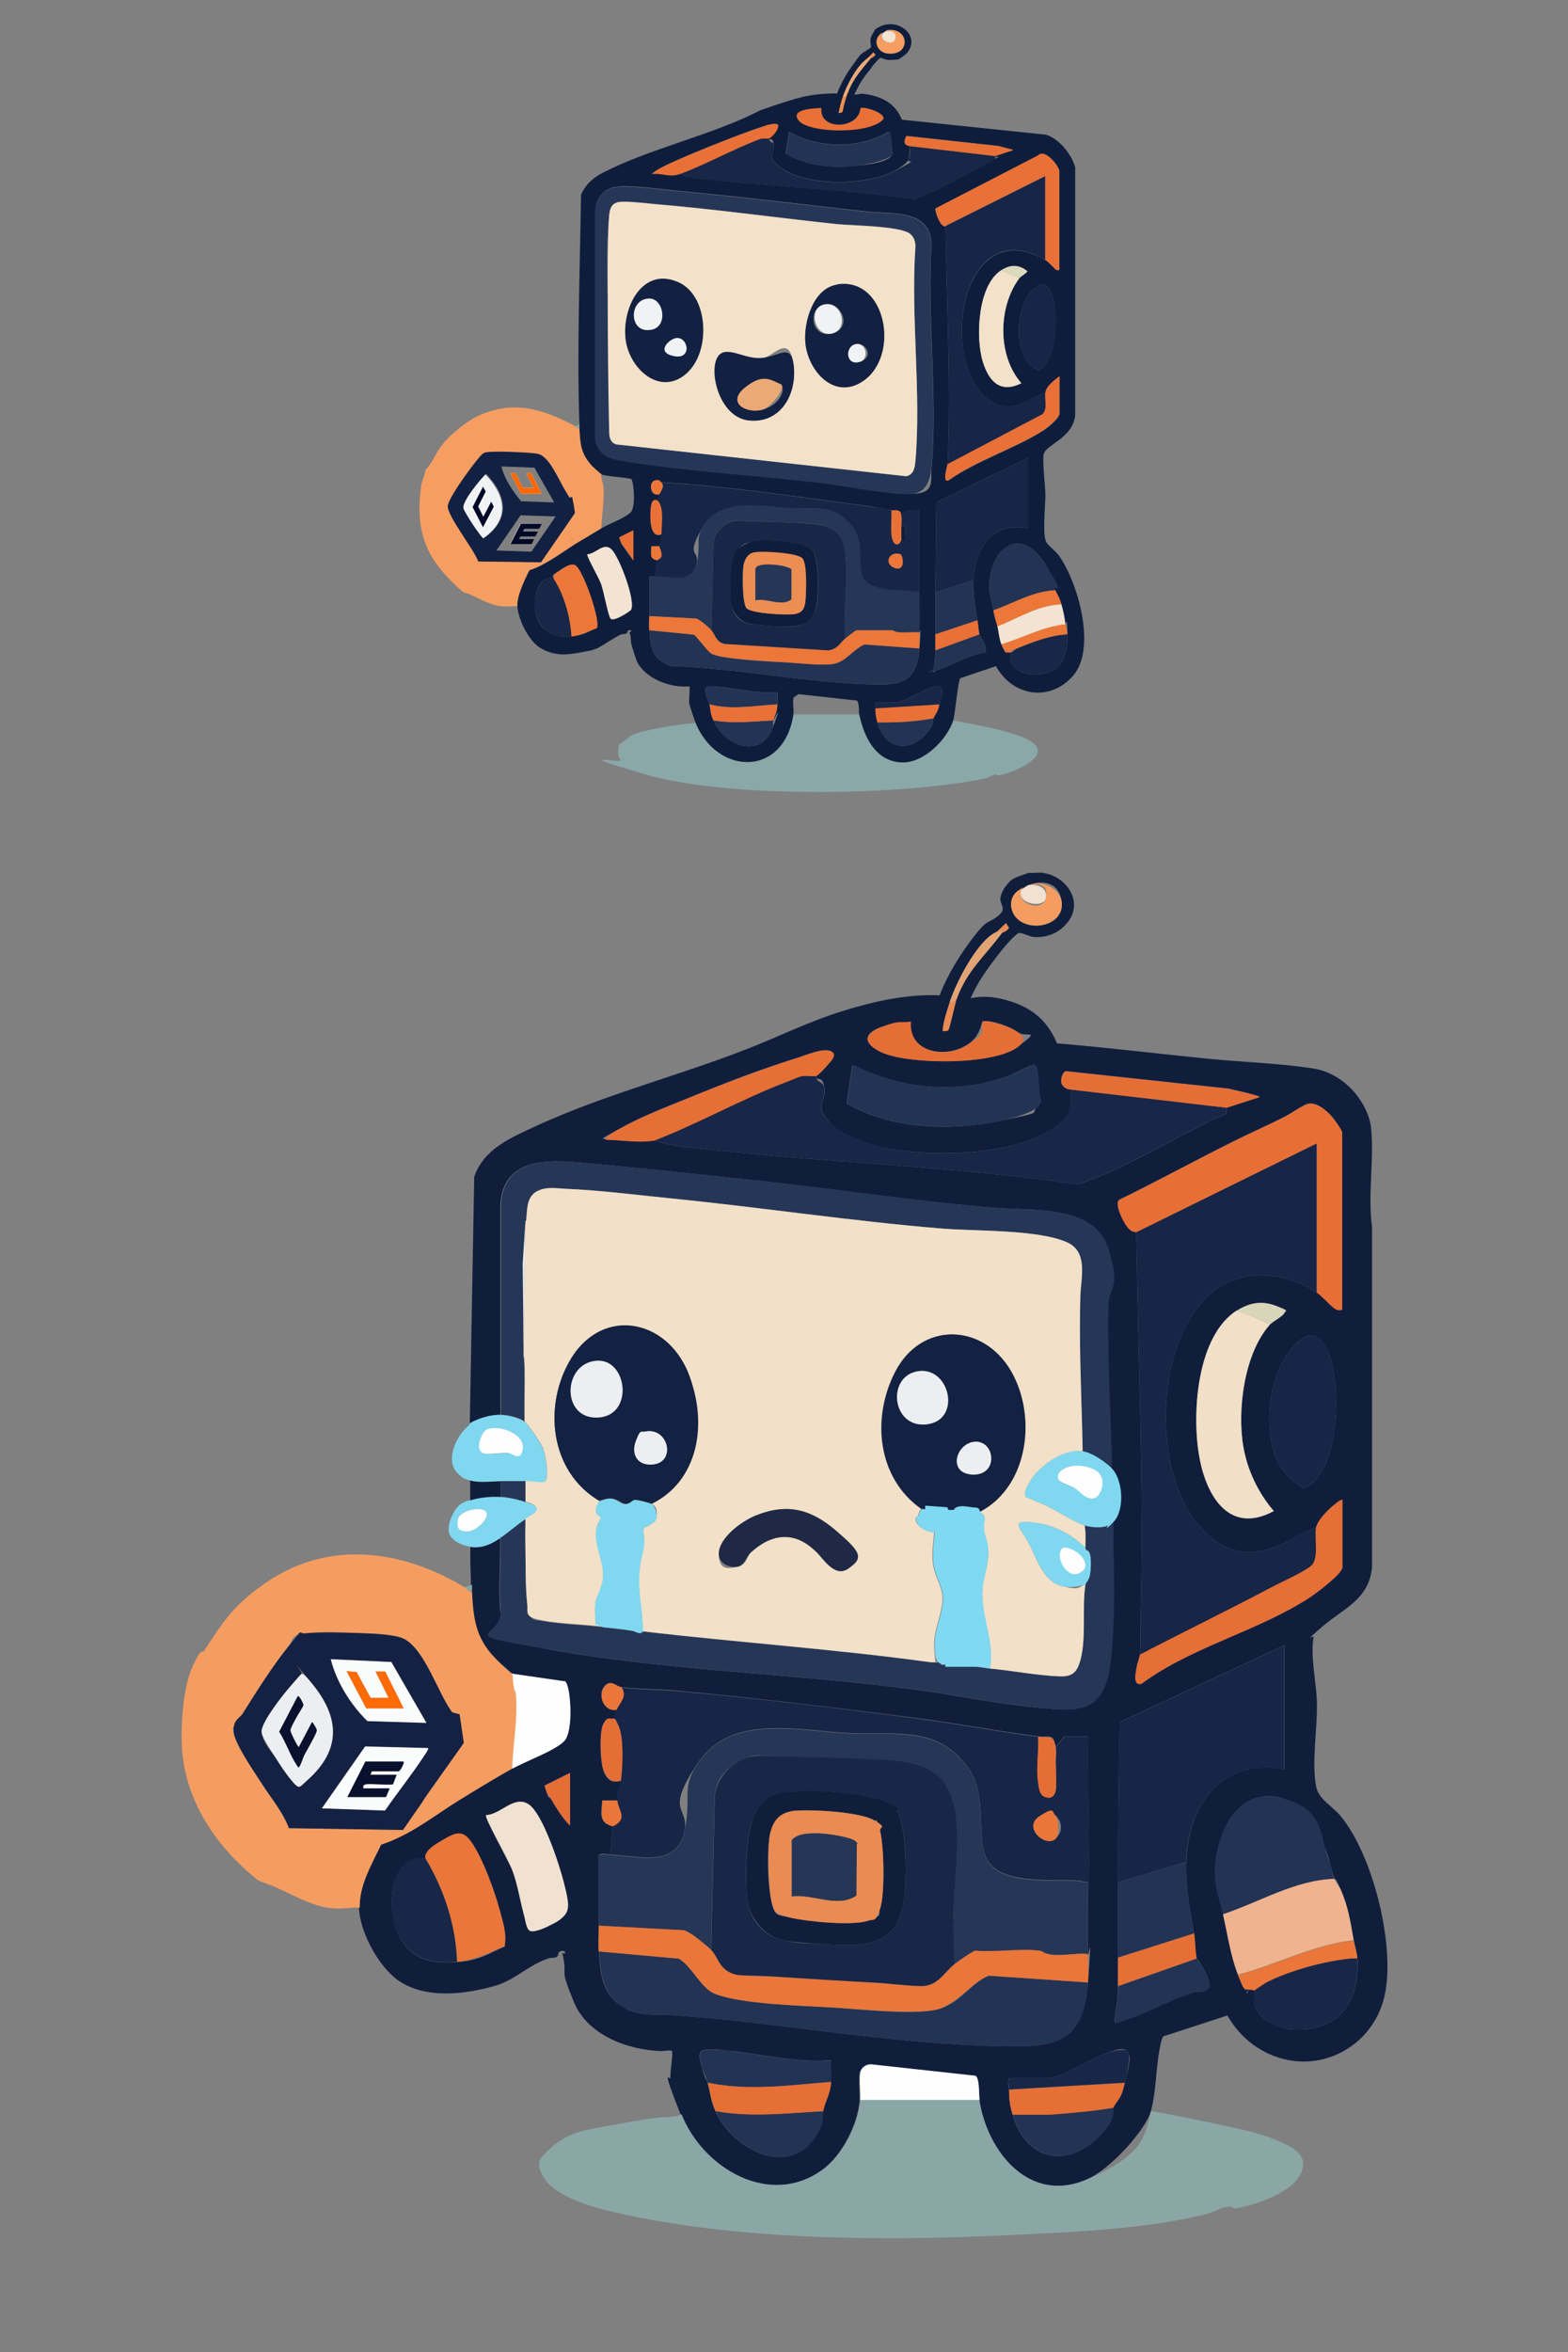 <?xml version="1.0" encoding="UTF-8"?>
<svg id="_레이어_1" xmlns="http://www.w3.org/2000/svg" version="1.1" xmlns:xlink="http://www.w3.org/1999/xlink" viewBox="0 0 784 1175.4">
  <rect x="0" y="0" width="784" height="1175.4" fill="#808080" stroke="none"/>
  <!-- Generator: Adobe Illustrator 29.2.1, SVG Export Plug-In . SVG Version: 2.1.0 Build 116)  -->
  <defs>
    <style>
      .st0 {
        fill: #f59d61;
      }

      .st1 {
        fill: #80d8f0;
      }

      .st2 {
        fill: #ea7639;
      }

      .st3 {
        fill: #d8d5bb;
      }

      .st4 {
        fill: #7fd9f2;
      }

      .st5 {
        fill: #182647;
      }

      .st6 {
        fill: #f3e1c9;
      }

      .st7 {
        fill: #ff6700;
      }

      .st8 {
        fill: #dcd9be;
      }

      .st9 {
        fill: #fff;
      }

      .st10 {
        fill: #eba976;
      }

      .st11 {
        fill: #1f2945;
      }

      .st12 {
        fill: #09112e;
      }

      .st13 {
        fill: #101e3c;
      }

      .st14 {
        fill: #223354;
      }

      .st15 {
        fill: #8aa7a6;
      }

      .st16 {
        fill: #efb38f;
      }

      .st17 {
        fill: #f0f2f4;
      }

      .st18 {
        fill: #e76f36;
      }

      .st19 {
        fill: #fafbfb;
      }

      .st20 {
        fill: #f0e1d0;
      }

      .st21 {
        fill: #f1dfc7;
      }

      .st22 {
        fill: #ed7739;
      }

      .st23 {
        fill: #0f1d3c;
      }

      .st24 {
        fill: #f2e0c8;
      }

      .st25 {
        fill: #ec8d52;
      }

      .st26 {
        fill: #f69e61;
      }

      .st27 {
        fill: #253657;
      }

      .st28 {
        fill: #e98b52;
      }

      .st29 {
        fill: #8aa8a7;
      }

      .st30 {
        fill: #eceef1;
      }

      .st31 {
        fill: #e3a474;
      }

      .st32 {
        fill: #172547;
      }

      .st33 {
        fill: #e97036;
      }

      .st34 {
        fill: #142143;
      }

      .st35 {
        fill: #f3e3d2;
      }

      .st36 {
        fill: #fefefe;
      }

      .st37 {
        fill: #e56e36;
      }

      .st38 {
        fill: #132142;
      }

      .st39 {
        fill: #122042;
      }

      .st40 {
        fill: #fe6a05;
      }

      .st41 {
        fill: #e66f36;
      }

      .st42 {
        fill: #000927;
      }
    </style>
  </defs>
  <g>
    <path class="st26" d="M441.4,16.4c-3.3,3.9,6.3,7.8,6.2,1.7,0-3.1-4.7-3.5-6.2-1.7,1.6-1.1,1.5-1.7,4.2-1.6,9,.3,9.4,12.4-.9,12s-8.5-6-4.8-9.7,1.2-.6,1.5-.8h0Z"/>
    <path class="st25" d="M435.1,29.1c-.4,0-2.2.5-3.2,1.2l5.1-4.2,1.3,1.3c-1,1-1.7,1.4-3.2,1.8h0Z"/>
    <path class="st35" d="M441.6,16.5c1.5-1.7,6.2-1.4,6.2,1.7,0,6-9.5,2.1-6.2-1.7Z"/>
    <g>
      <path class="st29" d="M429.7,357c2.5,11.2,8.1,23.7,21.5,24,10.7.3,22.4-11.4,25.5-21,8.1,1.7,37.3,6.2,41.5,13,4.1,6.8-11.9,12.7-16.5,14s-2.9-.3-4,0c-1.9.5-4.2,1.8-5,2-42.2,8.8-129,10-170-2s-10.9-5.1-12.4-7.1-1.6-4.9-.6-7.9c1.6-1,5.9-4.6,7-5,5.3-2.1,18-4.2,24-5s4.7,0,7-1c10.7,26.6,44.2,27.6,49-4h33Z"/>
      <path class="st23" d="M426.8,47.4c3.3-.5,5-.7,5-.5s-.5.4-1.7.7c-.4,0-.9.2-1.4.2-1,0-1.9-.3-1.9-.3,0,0,1.5.5,3.3,0,.7-.2,1.3-.4,1.7-.6,8.5,1,16,4.6,19.1,12.9l72,7.5c6.6,1.9,12.9,9.8,14.7,16.3v124c-1.3,11.4-14.3,14.4-15.7,19.2-.9,3.2.8,16,.8,20.8s-1.6,20.2.5,23.4c1.5,2.3,4.5,4.2,6.3,6.7,9.5,13.4,18.8,46.1,7.2,59.8-11.5,13.5-30.4,10.6-38.7-4.6l-17.8,6c-1.2.8-2.6,17.9-3.6,21.1-3.1,9.6-14.7,21.3-25.5,21-13.4-.3-19.1-12.9-21.5-24-.4-1.9.3-4.8-1.1-6.9l-29.3-3.2-2.4,1.7c-.6,2.7.2,5.8-.1,8.4-4.8,31.6-38.3,30.6-49,4-.5-1.2-2.7-7.9-3-9-.5-1.7.5-8.5,0-9-9.1.9-21.6-3.6-26-12-.8-1.5-2.4-6.9-3-9-.4-1.5-.1-4.2-1-6l1-.5c-.1-1-2.1-.8-2,.5-.7,1.2-2.3.7-3,1-3.6,1.6-8.4,5-12,7-1.2.3-2.5.9-3,1-9,1.7-16.7,4-25.4-1.1-5.9-3.5-11.2-14.2-11.6-20.9-.4-5.7,3.6-12.9,6-18,8.4-2.5,18.2-10.4,26-15,3.3-2,6.7-4,10-6,3.9-2.3,11.4-4.9,14.6-7.9,2.5-2.4,1.8-13.4.5-16.6-1.3-.9-12.4-1.3-15.1-2.4-.3-.1-4.5-3.9-5-4.5-5.4-6.1-5.6-10.8-6-18.5v-2c-1.3-38,.3-76.8.8-114.7,2.4-5.5,6.3-8.8,11.6-11.4,24-12.2,53.9-18.4,78.1-30.9,1.7-.6,4.1-1.4,7-2.4,4.5-1.5,9.4-3.1,13.5-4.1s10.2-2,18-1.9c-.4,2.8-.8,5-1,6.4-.3,1.7-.5,2.5,0,3,.9.8,3.2-.2,4.5-1,3.2-2,4.2-5.7,4.6-7.6h0ZM410.7,54c-3.6,0-15.2,1.9-11,6.5s35.7,6.6,42-1.1c.7-3.1-8.9-6-11.4-5.5-.9,11-21,11.5-19.6,0h0ZM384.7,69c1.4-.5,5.6-5.3,4-7-2.7-.4-4.8.4-7.3,1.2-9,2.8-46.7,17.5-53.1,21.9s-1.7.9-1.6,1.8c4.9-.5,8.3,1.8,13,0,1.9,1.4,5.2,1.7,7.5,2,36.6,4.3,73.5,5.4,109.9,10.7,13.2-5.2,25.5-12.2,38-18.9s3.2-.4,2.6-2.8l9-3-7.5-2-46-5c-2.6,4.9,1.3,4.7,1.5,5,.4.7,0,5.7-.5,7-.8,1.8-5.3,4.7-7.3,5.7-14.2,7.4-46.8,8-58.7-3.7-4.4-4.3-1.1-4.6-1.4-9.5s-2.7-1.2-2.1-3.5h0ZM392.9,76.8c10,5.9,21.9,7.1,33.3,6.2s19.5-2.6,20.2-6.7c-1-2-.2-10.2-2.3-10.4-14.6,8.7-34.7,8.3-49.5,0l-1.8,10.8h0ZM522.7,130c1.9,1.1,3.8,3.5,5.5,5h1.5v-49.5c0-2.1-7.1-11.5-10.7-7.7l-51.1,26.4c-.7,1.1,2.4,9.8,4.9,8.9.5,39.1,2.8,79.7,1,119,0,.9-2.8,9.3.5,8,14.2-10,32.8-15.7,47.2-24.8,2.2-1.4,8.3-6.2,8.3-8.7v-18.5c-2.5,2-6.5,4.8-7,8-9.3,3.4-16.7,11.2-27,4.5-28-18.2-15.3-95.6,27-70.5h0ZM309.4,93.3c-6.6.3-11.1,4.6-11.7,11.1v115c1.7,9.1,8.9,10.1,16.6,11.3,30.1,4.8,62.4,6.7,92.9,10.1s31.3,5.5,46.1,6,11.8-5.5,12.5-13.5c3.1-35.8-2.4-75.8,0-112.1-1.6-17-20.3-14.1-32.5-15.5-30.3-3.3-60.7-7.2-91-10-9.3-.8-24.2-3-32.8-2.6v.2ZM500.7,135c-11.9,7.4-13,33.8-9.3,45.8,3,9.8,8.7,16,19.3,10.7-12.1-13.7-11.7-38.2-1-52.5s4-2.7,4-3.5c-4.4-3.4-8.3-3.4-13-.5ZM517,144.3c-9.5,8.4-11.5,34.5,2.1,40.7,10.7-4.4,11-36.8,4.1-42.1-2.3-1.8-4.3-.2-6.2,1.4h0ZM467.7,296v29c0,2.7-.2,5.2-.8,8.7s-.2,1.8,1.3,1.3c7.9-2.5,16-7.7,24.5-9,1.3-3.3-2.6-7.3-3-9s-.6-4.7-1-7c-1.1-5.7-2.2-14.2-2-20,.7-16,9.2-29.4,27-26v-35l-45.5,22-.5,45ZM329.7,247c-.4.8-.3,2.2-1,3s-2.3-.2-2.9,1.6c-.9,2.9-1.8,18.3,4.9,15.4,0,2.3-.9,4.2-1,6h-4c0,3.7-1.3,6.2,3,7-.6,2.1-.6,5.7-1,8h-3v20c0,6.6-.3,3.7,0,7,.7,8.9,1.1,14.3,10.7,17.8,32.9,1.1,67.1,8.2,99.8,9.2,15.3.5,23.2-1,24.5-18s0-5.4,0-8c.2-6.6,0-13.4,0-20v-41h-6.5l-2.5,3c-.2-1,0-1.9-1-2.5-1.2-.9-2.9-.2-4-.5-6-1.3-12.4-2.2-18.5-3-30.1-4.1-66.6-9.3-96.5-11s-2-1.4-3.4-.9c-3.1,1-2.3,8.3,2.4,6.9ZM316.7,265l-7.1,3.6,1,3,6,8.5v-15h.1ZM496.7,305c.6,3.6,1.2,5,2,8s.8,5.9,2,9,1.4,2.6,2,4l.5.9c.3,0,.4-.9.5-.9.6,0,1.6.2,2,0-2.7,7,5.2,11.2,11.5,11.1,13.1-.3,16.7-8.2,16.5-20.1s-.8-3.6-1-5c-.5-4.1-.9-6-2-10s-2.2-4.9-3-7c-1.8-4.7-2-8.3-5.2-13.3-12.4-19.7-27.8-7.5-27.9,11.8,0,3.6,1.5,8,2.1,11.5ZM315.5,304.8c2.6-4.4-5.9-26.7-9.8-30.3s-7.6,2.2-12,2.5c-.6.8,5.9,12.4,6.8,14.7,1.5,3.7,3.8,15.8,4.7,17.3,1.4,2.1,10-3.7,10.3-4.2ZM276.7,289c-.4.2-2.7-.3-4.6.9-5.9,3.7-5.7,16.8-2,22.1s8.8,6.6,15.5,6,8.7-2.5,12.8-4.2c2.1-3.4-7-29.4-10.8-31.4-2.7-1.4-7.5,2.6-9.9,4.1s-.9,2.3-1,2.4h0ZM354.7,352c.8,3.3.3,4.2,2,8,5.5,12.8,23.4,19.5,29.5,4s.2-3,.5-4c.9-3.3,1.8-3.6,2-8s0-4,0-6c-11.2.8-23.6-2.9-34.5-3-3.6,0,.1,7.5.5,9ZM469.7,352c.4-2,2.8-9.2-.5-9-6.5.3-13.9,6.7-20.2,7.8-3.7.6-7.5,0-11.3.2v3c0,2.7.3,4.5,1,7,4.4,15.9,19.7,14.8,27.2,1.7.8-1.4.4-2.9.8-3.7,1.2-2.7,2-2.5,3-7Z"/>
      <path class="st26" d="M287.7,213c.6.3,1.1,1.1,2,1,.4,7.7.6,12.4,6,18.5.5.6,4.7,4.4,5,4.5-.4,2.1.8,4.2,1,6-1.7,1.2-12.1,8.7-16.9,5.3-.3-.2-.5-.4-.8-.7-.5-.9-1.4-2.5-2.5-4.4-1.4-2.6-2.3-4.4-2.5-4.7-1.9-3.5-10.2-10.2-20.6-10.6-14.9-.6-23.9,12.2-24.4,13-.2,9.2-.4,18.4-.6,27.6,0,.7.2,1.3.4,1.9,3.2,8.9,20,9.9,22.7,10,1.8.2,3.4.3,4.8.4,2.7.2,3.1.2,3.7.1,1.1-.1,1.7-.4,1.9-.1.3.3,0,1.3-2.2,4.2-1.3,2.2-2.6,5.2-4,8.8-1.2,3.1-2.2,6.4-2,9.2-2.6-.2-5.5.3-8,0-7.8-1-13.5-5.8-19-7-6.9-5.9-14.3-13.6-18-22-4.6-10.3-4.6-21-3-32,.2-1.1,1.5-4.2,2-7,3.8-4.1,5.2-9,9-13.5,3.8-4.6,11.6-10.9,17-13.5,17.9-8.4,32.9-3.6,49,5Z"/>
      <path class="st29" d="M289.7,212v2c-.9,0-1.4-.7-2-1l2-1Z"/>
      <path class="st27" d="M309.4,93.3c8.6-.4,23.5,1.8,32.8,2.6,30.3,2.8,60.7,6.7,91,10,12.2,1.3,30.9-1.5,32.5,15.5-2.4,36.2,3.1,76.3,0,112.1-.7,8-3.4,13.8-12.5,13.5-14.8-.6-31.2-4.3-46.1-6-30.4-3.4-62.7-5.4-92.9-10.1-7.8-1.2-15-2.2-16.7-11.3v-115c.6-6.5,5.1-10.8,11.7-11.1l.2-.2ZM308.4,101.2c-2.9.8-3.5,3.6-3.8,6.2-3.3,34,2.6,73.5,0,108.1l3.5,6.5,145,15.9c3.6-.7,4.3-4.2,4.6-7.4,3-34-2.4-72.6,0-107.1,0-2.4-.7-4.8-2.5-6.5-4.6-4.1-29.5-4.2-37-5-30.3-3.2-60.7-7.4-91-10-4.4-.4-15.4-1.8-18.8-.8h0Z"/>
      <path class="st32" d="M472.7,113l50-25v42c-42.2-25.2-54.9,52.2-26.9,70.5,10.3,6.7,17.7-1,27-4.5-.6,3.5,1.4,8.3-1.5,11l-47.5,25c1.8-39.3-.5-79.9-1-119h-.1Z"/>
      <path class="st32" d="M445.7,255c.5,3.4-1.7,16.2,2.6,17,1.6.3,1.9-1.6,2.4-2s1.4.3,1.8-.1l.2-6.9h-2c0-1.5.2-3.6,0-5l2.5-3.1h6.5v41.1c-8-1.7-26.4,1.9-28.8-8.7s1.7-18.3-7.2-26.8-18-5.8-28.6-6.4-34.8-5.8-43.7,9.3c-8.9,15.1-1.8,11.2-3,18-1.9,10.8-13.7,6.9-20.8,6.7.4-2.3.4-5.9,1-8s2-.7,2.1-2.5-1.1-3.9-1.1-4.5c0-1.8,1-3.7,1-6,0-4.8,1.5-13.7-2-17,.7-.8.6-2.2,1-3,1-2,2.7-3.9,1-6,29.9,1.7,66.4,6.9,96.5,11s12.5,1.7,18.5,3h.1ZM450.5,277.1c-5.5-2.1-8.3,4.1-3.9,6.4s5.8-2.7,3.9-6.4Z"/>
      <path class="st27" d="M459.7,296c0,6.6.2,13.4,0,20-3.5-.2-7.1.3-10.5,0s-2.6-1-3-1h-18c-.3,0-4.7,3.4-5.5,4-1-13.7,1.3-29.1,0-42.5-.8-8.4-5.3-13.3-13.6-14.4-13.5-1.6-28.2-1.1-41.8-2.1-5.4,1.7-10,5.5-10.6,11.4l-1,43.5c-1.6-1.6-5.7-5.3-7.7-5.8l-23.3-1.2v-20h3c7.1.1,18.8,4.1,20.8-6.7s-1-11,3-18c8.9-15.1,29.1-10.1,43.7-9.3s19.9-1.9,28.6,6.4c8.7,8.3,5.1,17.4,7.2,26.8s20.8,7,28.8,8.7v.2Z"/>
      <path class="st5" d="M384.7,69c-.6,2.3,2,1.5,2.1,3.5.3,4.9-3,5.2,1.4,9.5,11.9,11.7,44.5,11.1,58.7,3.7s6.4-3.9,7.3-5.7,1-6.3.5-7l43,5c.5,2.4-1.2,2.1-2.6,2.8-12.5,6.7-24.8,13.6-38,18.9-36.4-5.3-73.3-6.4-109.9-10.7-2.3-.3-5.6-.6-7.5-2,13.3-4.9,26.5-12.4,40-17.5s4-.2,5-.5Z"/>
      <path class="st32" d="M467.7,296l.5-45,45.5-22v35c-17.8-3.4-26.3,10-27,26l-19,6Z"/>
      <path class="st14" d="M459.7,324c-1.3,17-9.2,18.4-24.5,18-32.7-1-66.8-8.1-99.8-9.2-9.6-3.5-10-8.9-10.7-17.8l22.3,2.2c1,.3,6.4,7.9,8.6,9.4,4.1,2.8,29.8,4.1,36.6,4.4s19.3,1.8,24.8.8,9.8-7.4,15.3-9.7l27.5,2h0Z"/>
      <path class="st22" d="M355.7,315c2,2,2.1,5.8,6.7,6.8l51.7,3.2c4.9-.7,5.9-3.9,8.6-6s5.2-4,5.5-4h18c.3,0,1.7.9,3,1,3.5.2,7.1-.2,10.5,0,0,2.6.2,5.4,0,8l-27.5-2c-5.5,2.4-9.2,8.6-15.3,9.7s-18.4-.4-24.8-.8-32.5-1.6-36.6-4.4c-2.2-1.5-7.6-9.1-8.6-9.4l-22.3-2.2c-.3-3.3,0-4.2,0-7l23.3,1.2c2,.4,6.2,4.2,7.7,5.8h0Z"/>
      <path class="st33" d="M472.7,113c-2.4,1-5.5-7.7-4.9-8.9l51.1-26.4c3.7-3.8,10.7,5.6,10.7,7.7v49.5h-1.5c-1.7-1.5-3.6-3.9-5.5-5v-42l-50,25h0Z"/>
      <path class="st14" d="M527.7,295c-11.1.4-20.8,6.4-31,10-.6-3.5-2.1-7.9-2.1-11.5,0-19.3,15.5-31.5,27.9-11.8,12.4,19.7,3.4,8.6,5.2,13.3Z"/>
      <path class="st6" d="M509.7,139c-10.7,14.3-11.1,38.8,1,52.5-10.6,5.3-16.2-.9-19.3-10.7-3.7-12-2.6-38.4,9.3-45.8l9,4Z"/>
      <path class="st32" d="M517,144.3c1.9-1.7,3.9-3.2,6.2-1.4,7,5.3,6.7,37.8-4.1,42.1-13.7-6.1-11.6-32.3-2.1-40.7h0Z"/>
      <path class="st14" d="M392.9,76.8l1.8-10.8c14.8,8.3,34.8,8.7,49.5,0,2.1,0,1.3,8.3,2.3,10.4-.7,4-16.4,6.4-20.2,6.7-11.5.8-23.3-.3-33.3-6.2h0Z"/>
      <path class="st33" d="M522.7,196c.5-3.2,4.5-6,7-8v18.5c0,2.4-6.2,7.3-8.3,8.7-14.4,9-33,14.8-47.2,24.8-3.3,1.3-.5-7.1-.5-8l47.5-25c2.8-2.8.9-7.5,1.5-11Z"/>
      <path class="st22" d="M276.7,289c.1,0,0-1.8,1-2.4,2.4-1.5,7.2-5.6,9.9-4.1,3.9,2,12.9,28,10.8,31.4-4.2,1.6-8.3,3.7-12.8,4.2-.6-9.8-3.6-20.7-9-29h.1Z"/>
      <path class="st35" d="M315.5,304.8c-.3.5-8.9,6.4-10.3,4.2s-3.3-13.5-4.7-17.3-7.4-13.9-6.8-14.7c4.4-.3,8.1-6.2,12-2.5s12.3,25.9,9.8,30.3Z"/>
      <path class="st26" d="M301.7,243c.6,7.1-.8,14-1,21-3.3,2-6.7,4-10,6h-4.3c-1.4-1.8-2.9-3.7-4.3-5.6,1.1-2.3,2.5-5.6,3.1-9.8.8-5.3.2-9.8-.5-12.5l17,1h0Z"/>
      <path class="st14" d="M486.7,290c-.2,5.8.9,14.3,2,20l-21,7v-21l19-6Z"/>
      <path class="st5" d="M533.7,317c.2,11.9-3.4,19.8-16.5,20.1-6.3.1-14.2-4.1-11.5-11.1.8-.3,1.8-1.6,3.3-2.2,7.8-3.2,16.2-6.4,24.7-6.8Z"/>
      <path class="st5" d="M276.7,289c5.4,8.3,8.4,19.2,9,29-6.7.6-11.5-.2-15.5-6s-3.9-18.4,2-22.1,4.2-.7,4.6-.9h-.1Z"/>
      <path class="st35" d="M530.7,302c1.1,4,1.5,5.9,2,10-11.3,1.2-21.3,6.8-32,10-1.2-3.1-1.3-6.2-2-9,10.5-4.1,20.4-10.7,32-11Z"/>
      <path class="st33" d="M339.7,87c-4.7,1.8-8.1-.5-13,0,0-.9,1-1.4,1.6-1.8,6.4-4.4,44.1-19.1,53.1-21.9,2.4-.8,4.6-1.6,7.3-1.2,1.6,1.7-2.6,6.5-4,7s-3.1-.2-5,.5c-13.5,5.1-26.7,12.6-40,17.5h0Z"/>
      <path class="st14" d="M354.7,352c-.4-1.5-4.1-9.1-.5-9,10.9.2,23.3,3.8,34.5,3v6c-11.4.6-22.7,2.9-34,0Z"/>
      <path class="st14" d="M386.7,360c-.3,1,.1,2.5-.5,4-6.2,15.5-24,8.9-29.5-4,10.2,1.7,19.8.5,30,0Z"/>
      <path class="st22" d="M527.7,295c.8,2.1,1.9,3.2,3,7-11.6.3-21.5,6.9-32,11-.8-3-1.4-4.4-2-8,10.2-3.6,19.9-9.6,31-10Z"/>
      <path class="st33" d="M410.7,54c-1.4,11.4,18.7,10.9,19.6,0,2.5-.6,12,2.4,11.4,5.5-6.3,7.7-36.4,7.1-42,1.1s7.4-6.6,11-6.5h0Z"/>
      <path class="st14" d="M466.7,359c-.3.7,0,2.3-.8,3.7-7.6,13.2-22.9,14.3-27.2-1.7,9.4.2,18.8-.4,28-2Z"/>
      <path class="st33" d="M388.7,352c-.2,4.4-1.1,4.7-2,8-10.2.5-19.8,1.7-30,0-1.7-3.8-1.2-4.7-2-8,11.3,2.9,22.6.6,34,0Z"/>
      <path class="st33" d="M454.7,73c-.2-.3-4.1,0-1.5-5l46,5,7.5,2-9,3-43-5Z"/>
      <path class="st14" d="M489.7,317c.4,1.7,4.3,5.7,3,9-8.5,1.4-16.6,6.5-24.5,9s-1.6,0-1.3-1.3c.7-3.4.8-5.2.8-8.7l22-8Z"/>
      <path class="st33" d="M469.7,352c-1,4.5-1.8,4.3-3,7-9.2,1.6-18.6,2.2-28,2-.7-2.5-1-4.3-1-7l32-2Z"/>
      <path class="st33" d="M488.7,310c.4,2.3.6,5.3,1,7l-22,8v-8l21-7Z"/>
      <path class="st5" d="M437.7,354v-3c3.7-.2,7.6.4,11.3-.2,6.4-1.1,13.8-7.5,20.2-7.8,3.3-.2.9,7,.5,9l-32,2Z"/>
      <path class="st22" d="M532.7,312c.2,1.4.9,2.3,1,5-8.5.4-16.9,3.7-24.7,6.8s-2.5,1.8-3.3,2.2-1.4,0-2,0h-1c-.6-1.4-1.5-2.6-2-4,10.7-3.2,20.7-8.8,32-10Z"/>
      <path class="st26" d="M282,264.3c1.4,1.9,2.9,3.8,4.3,5.7h4.3c-7.8,4.5-17.6,12.5-26,14.9h-1c0-.8,0-1.3.3-1.7.8-1.2,2.2-1.7,2.6-1.8,3.2-1,6.6-5.2,10.8-10.6,1.3-1.6,2.9-3.8,4.5-6.5h.2Z"/>
      <path class="st33" d="M328.7,250c3.5,3.3,2.1,12.2,2,17-6.7,2.9-5.8-12.5-4.9-15.4s2.7-1.4,2.9-1.6Z"/>
      <path class="st33" d="M450.7,258c.2,1.4,0,3.4,0,5v7c-.5.4-.8,2.3-2.4,2-4.2-.8-2.1-13.6-2.6-17,1.1.2,2.8-.4,4,.5,1,.6.8,1.6,1,2.5Z"/>
      <polygon class="st33" points="316.7 265 316.7 280 310.7 271.5 309.6 268.5 316.7 265"/>
      <path class="st8" d="M509.7,139l-9-4c4.7-2.9,8.6-2.9,13,.5,0,.8-3.5,2.8-4,3.5Z"/>
      <path class="st22" d="M330.7,241c1.7,2.1,0,4-1,6-4.6,1.4-5.4-6-2.4-6.9s2.7.9,3.4.9Z"/>
      <path class="st22" d="M329.7,273c0,.6,1.2,2.6,1.1,4.5s-2,2.1-2.1,2.5c-4.3-.8-3-3.3-3-7h4Z"/>
      <path class="st5" d="M502.7,326h1s-.2.9-.5.9l-.5-.9Z"/>
      <path class="st6" d="M308.4,101.2c3.4-1,14.4.4,18.8.8,30.3,2.5,60.7,6.8,91,10,7.5.8,32.4.9,37,5,1.9,1.6,2.6,4,2.5,6.5-2.4,34.5,3,73,0,107.1-.3,3.2-.9,6.7-4.6,7.4l-145-15.9c-.5-.2-1-.4-1.3-.6-2.5-1.7-2.2-5.5-2.2-5.9-.4-9.4-1.5-93.2,0-108.1.3-2.6.8-5.4,3.8-6.2h0ZM344.3,185.6c11-11,9.8-37.9-5.2-44.5-18-7.9-28.1,12.8-26.3,28.3,1.8,15.3,18.1,29.7,31.5,16.3h0ZM418.4,142.2c-11.9,2-16.7,18.8-15.7,29.2,1.4,14.2,14.6,28.7,28.9,18.9,18.7-12.8,11.4-52.3-13.2-48.2h0ZM361.4,176.2c-8.6,2.6-2,32.1,12.8,33.8s24.8-13.9,22.5-28.5-9.8-3.6-14.7-2.8c-8,1.3-15.2-4.2-20.6-2.6h0Z"/>
      <path class="st22" d="M450.5,277.1c1.9,3.7,1,8.9-3.9,6.4s-1.6-8.5,3.9-6.4Z"/>
      <path class="st23" d="M450.7,263h2l-.2,6.9c-.4.5-1.6,0-1.8.1v-7Z"/>
      <path class="st5" d="M422.7,319c-2.7,2.1-3.6,5.3-8.6,6l-51.7-3.2c-4.6-1-4.7-4.8-6.7-6.8l1-43.5c.6-5.9,5.2-9.8,10.6-11.4,13.6.9,28.4.4,41.8,2.1,8.4,1,12.9,6,13.6,14.4,1.3,13.5-1,28.9,0,42.5h0ZM369,274.3c-4.3,4.4-4.1,21-3.4,27.2s5.3,9.8,9.6,10.4,17.7,1.7,23,1.1,9.9-6.4,10.5-12.5,1.1-22.1-2.9-26-23.5-5.2-29.1-4-6.2,2.5-7.6,3.9h-.1Z"/>
      <path class="st25" d="M423.5,48c-.4,1.3-1.9,7.6-2.3,8s-2,.6-2.3.4.1-1,0-1.2c1-2.3,1.3-4.8,2.1-7.2h1.5l1.7-2.8c-.3.8-.3,2-.5,2.8h-.2Z"/>
      <path class="st23" d="M437.9,14.5c9.8-7.2,23.4,3.1,15.4,12.2-.4.5-3.5,2.8-4,2.9-.5.2-3.9.4-4.6.4-1.5,0-2.9-.7-4.4-1.1-.7.1-3.2,3.1-3.8,3.8-.6.7-.9,1.4-1.3,1.9s-.8.9-1.3,1.5c-1.3,1.7-2.4,3.2-3.5,5-.5.8-.9,1.4-1.3,2.3-1.5,2.8-2.8,5.4-3.5,8.5-.2,1.1-.4,2.3-.6,3.4-.2.9-.3,1.8-.5,2.8-.6,1.1-1.8,1.6-2.6,1.3-.6-.2-.9-.7-1-.9.4-3,1.1-6.6,2.4-10.4,3.1-8.7,8.1-15,11.9-18.9,1.2-.4,1.8-.8,2.6-1.8l-1.1-1.3-4.2,4.2c-5,3.7-10.3,14.9-11.9,20.5-.7,2.3-.9,4.7-1.8,6.9-.1-.2-2.5-.8-2.6-2.7,0-1,1.2-4.5,1.5-5.8,1.9-6.2,5.4-12.4,9.5-17.8.5-.6,1-1.5,1.3-1.9.5-.5,1.7-2.2,1.8-2.3.2-.2,1.5-1,2.2-1.5.7-.6,2.8-1.5,3-2.2.1-.5-.4-2.4-.3-3.7.3-2,1.6-3.5,2.5-5.3h.2ZM441.4,16.4c-.3.2-.8,0-1.5.8-3.7,3.7-.9,9.5,4.8,9.7,10.2.4,9.9-11.6.9-12-2.7-.1-2.6.5-4.2,1.6h0Z"/>
      <path class="st10" d="M436.2,28.2c-4.6,5.7-9.8,11.2-12.1,17.7l-1.4,2.5h-1.3c1.6-5,6.8-15.4,12-19,.9-.6,2.5-1.1,2.8-1.2Z"/>
      <path class="st39" d="M418.4,142.2c24.6-4.1,31.9,35.4,13.2,48.2-14.3,9.8-27.5-4.8-28.9-18.9-1-10.4,3.8-27.2,15.7-29.2h0ZM412.4,152.1c-8.8,1.6-7.1,17,3.5,14.6s5.1-16.2-3.5-14.6ZM427.4,172.1c-4.9,1.4-4.6,10.8,2.6,8.7s3.1-10.3-2.6-8.7Z"/>
      <path class="st39" d="M344.3,185.6c-13.5,13.4-29.8-1-31.5-16.3-1.8-15.5,8.3-36.2,26.3-28.3,15.1,6.6,16.2,33.6,5.2,44.5h0ZM324.4,149.2c-10.4.5-10,18.2,1.6,15.5,8.2-1.8,5.8-15.9-1.6-15.5ZM337.4,169.1c-3.5,1-4.3,8.1-.2,8.9,9.3,1.8,6.7-10.7.2-8.9Z"/>
      <path class="st39" d="M361.4,176.2c5.4-1.7,12.6,3.9,20.6,2.6s13.2-6.7,14.7,2.8c2.3,14.6-6,30.4-22.5,28.5s-21.4-31.2-12.8-33.8h0ZM390.6,192.1c-5.3-2.4-14-1.9-18.4,1.9-9,7.6,1.6,13.1,9.6,10.6s11-9.4,8.9-12.5h-.1Z"/>
      <path class="st23" d="M369,274.3c1.4-1.4,5.6-3.5,7.6-3.9,5.6-1.2,25.1.1,29.1,4s3.5,20.2,2.9,26-4,11.8-10.5,12.5-17.6-.2-23-1.1-9.1-6.2-9.6-10.4c-.7-6.2-1-22.7,3.4-27.2h.1ZM376.4,276.2c-2.2.6-4.3,4.2-4.7,6.3-.6,3.7-.7,18.9,1.5,21.4,2.3,2.7,19.9,3.6,23.9,3,4.6-.7,5.2-3.3,5.6-7.4s.6-18-1.6-20.5-21-3.9-24.8-2.8h.1Z"/>
      <path class="st17" d="M412.4,152.1c8.6-1.6,12.2,12.7,3.5,14.6s-12.3-13.1-3.5-14.6Z"/>
      <path class="st17" d="M427.4,172.1c5.7-1.6,7.4,7.2,2.6,8.7-7.2,2.2-7.5-7.3-2.6-8.7Z"/>
      <path class="st17" d="M324.4,149.2c7.4-.3,9.8,13.7,1.6,15.5-11.6,2.6-12-15.1-1.6-15.5Z"/>
      <path class="st17" d="M337.4,169.1c6.5-1.8,9.1,10.6-.2,8.9s-3.3-7.9.2-8.9Z"/>
      <path class="st10" d="M390.6,192.1c2.2,3.1-6,11.6-8.9,12.5-8,2.5-18.6-3-9.6-10.6s13.2-4.3,18.4-1.9h.1Z"/>
      <path class="st25" d="M376.4,276.2c3.8-1.1,22.3,0,24.8,2.8s1.9,16.6,1.6,20.5-1,6.7-5.6,7.4c-4,.6-21.6-.3-23.9-3-2.1-2.5-2.1-17.7-1.5-21.4s2.5-5.7,4.7-6.3h-.1ZM377.7,300c5.9-1.3,13.1,3.4,18-.5v-15c-2.2-2.2-18-4.1-18,0v15.5Z"/>
      <path class="st27" d="M377.7,300v-15.5c0-4.1,15.8-2.2,18,0v15c-4.9,3.9-12.1-.8-18,.5Z"/>
      <g>
        <path class="st39" d="M243.9,225.9c3.9-.5,21.2.1,25,.9,5.9,1.2,10.5,13.3,13.8,18.5s.9,3.2,3.4,3.1c.3,1.4,1.5,7.5,1.3,8.1l-16.9,24.5-31.4-.4c-1.9-5.8-15.7-23-15.2-27.8s15.6-24.9,17.4-26,1.5-.7,2.6-.8h0ZM232.1,253.7c.3,1.7,8.8,14.8,10,15,13.2-9.3,11.4-20.9,1-31.9-2.8,3-11.5,13.4-11,16.8h0ZM277.8,258.1l-17.5-.6-12.1,17.6,17.5.6,12.1-17.6ZM250.7,233.1c1.4,6,5.8,12.6,9.9,17.4l16.5.6-9.9-17.4-16.5-.6h0Z"/>
        <path class="st17" d="M231.7,253.9c-.6-3.4,8.1-13.9,11-16.8,10.4,11,12.2,22.6-1,31.9-1.2-.3-9.7-13.3-10-15h0Z"/>
        <polyline class="st9" points="270.8 246.7 265.6 236.4 263.1 236.4 266.8 243.8 261.5 243.8 257.7 236.4 255.1 236.4 260.5 246.7 270.8 246.7"/>
        <path class="st9" d="M242,258.5l-2.5-5,3.7-7.3c0-.1,0-.4-.1-.5-.3-.8-.8-1.5-1.2-2.1l-5.2,10.2,5.2,10.1,5.3-10.1c0-.2,0-.4-.1-.6-.3-.8-.8-1.4-1.1-2.1l-3.8,7.3h-.2Z"/>
        <path class="st9" d="M270.8,261.8h-10.6l-5.2,10.1h10.6l1.3-2.5h-7.5c.1-.3.5-1.2.7-1.3h7.4l1.3-2.5h-7.5c0-.3.5-1.2.7-1.3h7.4l1.3-2.5"/>
        <path class="st42" d="M270.9,261.8l-1.3,2.5h-7.4c-.2,0-.6,1-.7,1.3h7.5l-1.3,2.5h-7.4c-.2,0-.6,1-.7,1.3h7.5l-1.3,2.5h-10.6l5.2-10.1h10.6"/>
        <path class="st42" d="M241.8,258l3.8-7.3c.3.7.8,1.4,1.1,2.1s.2.4.1.6l-5.3,10.1-5.2-10.1,5.2-10.2c.4.7.8,1.4,1.2,2.1s.2.4.1.5l-3.7,7.3,2.5,5h.2Z"/>
        <polyline class="st7" points="270.8 246.7 260.5 246.7 255.1 236.4 257.7 236.4 261.5 243.8 266.8 243.8 263.1 236.4 265.6 236.4 270.8 246.7"/>
      </g>
      <path class="st6" d="M167.2,308.5"/>
    </g>
  </g>
  <g>
    <path class="st13" d="M521.7,436.3c11.3,1.5,20.2,14.1,12.3,24.4-4,5.2-9.8,7.8-16.4,7.6-2.4,0-6.5-2.2-7.9-2.1s-5.7,4.9-6.8,6.2c-3.1,3.7-7,8.8-9.8,12.8-3,4.3-5.7,8.8-7.8,13.7,7.6-1.8,15.8-.2,23,2.6,9.8,3.8,16.2,10.3,20.2,19.9,25.3,2.1,50.5,5.2,75.7,7.7,17.3,1.7,35,2.2,52.1,4.8s27.9,18.3,29.2,29.5c1.7,15.6-1.7,33.8.5,49.6v170.3c-1.5,16.2-14.7,20.7-25,29.7s-3.7,3.3-4.2,5.4c-1.7,8.1,1.2,22.1,1.6,30.8.6,13.6-2.8,31.1-.3,43.8,1.2,6.1,8.2,9.7,12.1,14.4,16.4,19.7,27.6,65.2,22.1,89.9-5.6,25.4-32.7,40.2-57.4,29.3-9.2-4.1-16.3-10.8-21.2-19.4l-31.9,10.4c-1,.7-1.6,4.5-1.9,5.9-2,9.9-1.8,22.2-4.5,31.6s-20.2,29-32.1,34.1c-29,12.5-49.8-14.2-53.8-39.7-.4-2.6.1-10.8-2.1-12l-52.1-5.7c-1.4-.1-4.9,2.3-5.3,3.5-.9,2.8,0,10.7-.2,14.3-.9,12-8.8,27.6-18.7,34.8-26.6,19.5-60.1-.7-70.7-27.5s-5.1-16.1-5.2-18.8.8-7.7.9-11.1,0-1.3-.2-2c-.5-.7-4,0-5.3,0-16.8-.5-36.9-8.1-43.6-24.4s-4.1-12.6-4.9-19.4-1.9-4.8.5-5c.1-1.6-1.8-1.5-2.8-.9s-.5,1.6-1,2.2c-.9,1.2-2.9.7-4.2,1.1-9.7,2.9-17.1,10.9-26.8,13.7-15.3,4.4-35,6.9-48.8-2.7-9.8-6.9-19.2-24.4-19.5-36.2s6.2-21.8,10.7-31.5c14.9-4.8,26.9-14.8,40-22.8s17.4-10.7,25.6-15.2,21.5-8.5,26.3-14.1,3.2-22,1.3-27.5-.4-1.6-1.4-2.1l-26.2-3.8c-.2-.8-7.8-7-9.2-8.4-9.3-9.9-10.2-19.6-11-32.5s0-2.3,0-3.4c-.3-6.3-.6-12.6-.4-19,5.6.8,10-1.2,14.5-4.3.7.4.4,1.6.4,2.4.1,10.6-.9,23,0,33.2,1.4,15.7,16.6,18.6,29.7,20.8,58.3,9.9,118.7,11.3,177.4,19.1,18.9,2.5,37.7,6.5,56.7,8.5,24.5,2.6,38.3,5.1,41.4-23.4,1.9-17.7,1.7-36.1,1.3-53.9-.1-5,.1-9.9,0-14.9,5.7-6,4.7-21-.9-26.7-.4-5.2-.2-10.5-.4-15.8-.8-21.9-1.8-43.9-1.4-66,.2-8.9,2.5-20.6-.3-29-7-21-38.1-18-56-19.5-38.8-3.1-78.2-9.2-117-13.4-26.5-2.8-53.2-5.8-79.8-8.2-19.3-1.7-48.6-7.2-50.6,19.6v105.4c-5.3,0-10.9,1.7-15.3,4.3l2.2-123.1c4.6-13.8,17.8-19.4,30.1-25.1,38.3-17.8,80.1-27.3,118.8-44,14-6,25.2-11,40.1-15.3,14.3-4.1,28.6-7,43.7-6.4,4-10.4,10.5-20.9,17.4-29.7s6.3-5.7,11.6-9.8.6-5.8,1.5-9.7,3.5-6.5,4.3-7.4c2.2-2.5,6.6-3.3,9.6-4.6,2.3.2,5.2-.3,7.5,0ZM514.2,442.4c-1.2.6-2.4,1.4-3.5,2.2s-1.1.2-1.7.7c-4.7,3.3-4.3,10-.5,13.8,7.2,7,23.2,3.3,22.4-7.7s-10.5-11.9-16.7-8.8ZM498.5,465.6c-9.7,4.1-20.6,25.8-23.7,35.4-1.5,4.6-3.1,9.3-3.5,14.2.8,0,2.1,0,2.8-.4s3.4-13.3,4.2-15.6c5.3-14.5,14.2-21.5,22.8-33.2,1.4-.4,2.7-1.1,3.4-2.4l-1.5-2.3-4.6,4.3ZM455.5,510.5c-5.3.7-10.9,1-15.9,3.1-10.4,4.3-5.2,9.8,2.5,12.8,14.1,5.5,54.4,6,66.8-3.3s3.9-4.3,0-7.3-14-6.3-17.7-5.4c-1.4,5.2-3,8.8-7.8,11.8-10.9,6.9-29.4,3.7-28-11.8ZM408.2,537.6c.8-.2,4.8-4.3,5.4-5.2,1-1.3,4.1-6.3,1.7-7.2-4.4-1.6-12.8,2.3-17.2,3.6-16.7,5.2-33.3,11.5-49.5,18.1s-27.8,10.9-39.3,17.4-7.5,4.1-6.3,5.2c8,.1,16.1,1.8,24.1.4,9.2,3.1,19.1,3.7,28.7,4.7,61,6.6,122.5,8.3,183.2,17.3,24.4-8.3,46.2-22.2,69.2-33.3,2.8-1.4,6-.8,5.1-5.1l16.2-5.2c0-.7-1.6-.9-2.2-1.1-4.2-1.3-8.7-2.1-13-3.2l-81-8.7c-1.8-.2-2.9,4.1-2.7,5.3.2,2.1,2.6,3.8,4.7,3.8,0,6.6.8,11.6-4.6,16.4-17.7,15.6-56.8,17.4-79.2,14.2s-30-6.2-38.2-15.9c-6-7.1,0-8.9-1.1-15.7s-4.6-2.4-3.9-5.8ZM426.2,532l-2.9,19.4c22.1,12.8,51,13.9,75.7,8.9s15.5-3.4,19.6-7c3.1-2.7,1.2-4.3.9-7.8s0-12.8-2.5-13.5c-4.3,1.4-8.1,3.8-12.3,5.5-21.7,8.3-46.9,7.5-68.5-1s-6.6-3.2-10.1-4.5ZM568.1,615.7l.5,25.6c1,55.3,3.3,110.6,1.7,166-.2,6.2.2,13.5-.4,19.6-.2,1.9-1.3,4.4-1.6,6.4s-2.1,9.5,2.5,8.1c25.4-18.7,58.3-26.2,84.4-43.3,3-2,16-11.7,16-14.9v-33.8c-1.6.5-3.3,2-4.6,3-2.8,2.4-8,7.5-8.6,11.2-5.9,1.6-10.8,5.3-16.4,7.8-15.7,7.1-28.4,5.6-40.4-7-25.7-27-24.5-93.7,4.4-118.1,15.4-13,36.5-10.9,52.8-.4s7.4,7.4,9.6,8.4,2.1.2,3.1.2v-88.6c0-.5-3.3-5.6-4-6.5-2.8-3.6-9.1-9.7-14.1-7.5-3.2,1.4-7.4,4.4-10.8,6.2-8.6,4.4-17.6,8.3-26.2,12.6-18.9,9.5-37.5,19.6-56.5,28.9-1.9,2,1,8.2,2.2,10.4s3.3,5.9,6.4,5.6ZM618.5,654.9c-20,12.6-22.5,50.7-19.1,71.7,3.1,19.3,14.2,41.1,37.5,28.6-7.7-8.9-13.2-20.5-15.2-32-3.2-18.2.4-46.4,13-60.9s7-4.9,7.4-5.9c.6-1.4-2.7-3.2-4-3.7-7.2-2.8-13.4-1.6-19.6,2.3ZM649.4,670.2c-14.6,12.6-18.3,41.4-11.3,58.5,2.5,6.1,7.9,12,13.9,15,2.6-.9,4.9-3,6.6-5.1,10.7-13.3,11.4-43.9,6.7-59.6-2.3-7.6-7.4-16.2-15.9-8.8ZM593.1,930.4c.6-14.4,4.7-29.1,16-38.8,9.2-7.9,21.3-9.7,33.1-7.3v-62.1l-82.3,38.4c-.7,26.6-.8,53.4-.9,80.1,0,12.5.1,25,0,37.5,0,4.7,0,9.5,0,14.2,0,6.2-1.2,12-1.8,18.1,2.5.1,4.9-.9,7.2-1.7,11.1-3.8,21.2-9.8,32.6-13.2s6.5-1.3,6.9-1.6c2.7-2.2-2.2-10.3-3.5-12.5s-2-2.3-2.1-2.9c-.9-3.3-.7-8.8-1.3-12.5-2-12.1-4.4-23.4-3.9-35.8ZM308.3,854.5c-.5,1.1-.5,3.2-1.3,4.3-2.4.5-4.4.5-5.5,3-1.9,4.4-1.4,17.6,0,22.3s4.2,7.5,8.9,5.7c-.3,2.9-2,7.5-1.8,9.9h-7.5c-.3,5.8-2.2,11.2,5.3,12.9l-1.3,14.2c-1.9,0-3.8-1.1-5.7.3,0,11.7,0,23.4,0,35.1s-.4,8.1,0,12.9c.8,10.2,1.3,20.6,10.6,26.9s16.3,4.3,26.5,5c54,3.9,107.5,14.2,161.7,15.5,28.6.7,43.4-.3,45.8-31.9s0-9.5,0-14.2c.1-11.9,0-23.9,0-35.8s.5-4,.5-5.8c0-22.4-.7-44.7-.5-67.1h-11.6l-4.6,5.2c-1-6.9-3.3-4.5-8.8-5.2-19.9-2.5-39.9-6.4-59.9-9-40.4-5.2-81.1-10.2-121.8-13.9-8.6-.8-18.2-.6-26.5-1.7-3.1-.4-5.6-4.3-8.8-.2s-.2,12.5,6.1,11.4ZM285,886l-12.7,6.3c0,.3,1.7,5.3,1.9,5.6s.9.5,1.3,1.1c2.7,4.6,5.7,9.5,9.5,13.3v-26.3ZM611.5,956.7c2.2,9.8,3.8,21,7.5,30.2s1.6,4.4,3.5,7.3.8,2.5,1.8,0c1.1,0,2,.3,3.1.4-.4.9-.5,4.7-.5,5.8.6,7.7,10.7,12.9,17.8,13.6,24.1,2.2,35.2-12.9,34-35.3-.2-3.4-1.2-5.8-1.8-9.1-1.6-9-2.7-16.8-6.5-25.3s-2.5-3.9-3.1-5.3c-1.5-3.6-2.3-8.6-3.7-12.5-3.4-9.2-13.9-26.2-24.3-28.3-23-4.7-32.8,22.6-31.6,40.6.4,6.1,2.6,12,4,17.9ZM243,907.1c-1,1.1,11.8,24.1,13.1,27.5,2.7,7.2,3.9,15.3,5.9,22.6s1.7,6.6,2.3,7.2c1.7,2,8.2-1,10.1-2.1s7.3-4.4,8-5.5c2.6-3.3.5-12-.5-15.9-2.1-8.4-10.7-35-17.8-39.4s-13.8,5.3-21.2,5.5ZM212.7,928.7c-9.1-1-14.2,5.9-16,13.8s-.8,21,5.1,28.7c7.1,9.2,15.6,10,26.7,9.3s16.5-4.6,23.9-7.8c.8-6.2-1-12.6-2.6-18.5-2.7-9.7-7.7-23.5-13-32-5.1-8.3-8.5-6.7-16.1-2.2-2.8,1.7-8.7,5-7.9,8.8ZM353.8,1040.8c1.5,5.8,1.4,8.4,3.9,14.2,8.6,19.5,38.2,34.6,51.3,10.6,2.7-5,1.8-5.7,2.6-10.6s3.6-8.2,3.9-14.7c.2-3.6-.2-7.2,0-10.8-16,1.6-32.2-2.6-48-4.3-2.9-.3-6.3-.8-9.2-.9-8.7-.4-9.8,0-7.4,8.6s2.2,5.1,2.8,7.8ZM562.4,1040.8c.9-3.3,3.7-12.8,1.5-15.5s-7.3-.3-9.6.4c-7.9,2.4-23.7,12.9-30.7,12.9h-19.1c-.8,2,0,3.6,0,5.6.1,5.2.3,7.5,1.8,12.5,6.9,23.6,28.4,27.6,44.7,9.3,1.2-1.3,4-4.8,4.6-6.2,1.2-2.6.6-4.4,1.1-6.5s3-4.6,3.7-6c1.1-2.3,1.3-4.2,2-6.5Z"/>
    <path class="st15" d="M489.7,1049.4c3.9,25.6,24.8,52.2,53.8,39.7s28.6-21.7,32.1-34.1c12.2,2.1,24.2,4.6,36.3,7.2,8.6,1.9,16.5,3.4,24.8,6.7s18,7.3,13.9,16.9-21.1,15.2-28.8,17-4,0-6.9,0c-4.4,0-7.6,2.6-11.7,3.6-29,7.5-68.9,9.2-99.2,10.6-62.7,3-135.3,2.6-196.6-11.4-9.8-2.2-28.5-7.5-34.5-16s-2.9-10.8.4-14.2c9.7-9.9,18.8-10.9,31.7-13.2,7.4-1.3,14.9-2.8,22.5-3.8,4.5-.6,9.2,0,13.3-1.8,10.6,26.8,44.1,47,70.7,27.5,9.9-7.2,17.8-22.8,18.7-34.8h59.6Z"/>
    <path class="st0" d="M232.5,793.3c.8.5,1.8,2.3,3.5,2.2.7,12.9,1.7,22.6,11,32.5s9,7.6,9.2,8.4c.6,2.6.2,6.5,1.7,9.3,1.4,12.7-1.4,25.4-1.7,38.1-8.1,4.5-17.6,10.3-25.6,15.2-13.1,8-25,18-40,22.8-4.6,9.7-11.1,20.5-10.7,31.5-4.3-.2-8.6.7-12.9.4-10.4-.7-19.6-6.4-28.8-10.4s-7.4-2.1-11.7-5.7c-19.3-16.1-33.9-38.5-35.5-63.8-.7-11.4.5-30.9,5.4-41.3s4.4-5.6,5.8-7.7c9.8-15.2,15.3-23.3,30.8-33.9,31.4-21.6,68.3-16.5,99.6,2.5ZM226,855.7c-7.1-9.4-13.4-30.9-23.9-36.6-4.3-2.3-15.1-2.7-20.3-2.9-8.3-.3-20.9-.8-28.9,0s-6.1,3.3-8.7,6.5c-8.2,10.1-15.9,22.5-22.9,33.6s-4.7,5.7-4.6,8.8c.2,5.8,10.8,21,14.3,26.5s10.4,13.9,13.4,22l57,.9c3.4-4.8,6.7-9.6,10-14.4s2.1-3.1,3.1-4.7c5.7-8.1,11.5-16.2,17.3-24.4l-2.1-14.3-3.8-1Z"/>
    <path class="st1" d="M250.4,707.1c3.1,0,9.5,1.5,11.8,3.4s8.2,10.9,9.3,13.5,3.6,15.6.5,16.6-6.9-.3-9.4-.4c-4.1,0-8.2,0-12.3,0s-10.5.9-15.3-.4-4.2-2-4.8-2.4c-8.8-6.1-2.2-20.2,4.6-25.4v-.7c4.6-2.6,10.1-4.2,15.5-4.3ZM246.4,713.7c-2.6.3-4.3,1.2-5.5,3.6s-2.8,8.7,1.9,9.2,7.6-.5,11-.5,7,1.9,7.6-1.9c1.1-6.8-9.3-11.1-15-10.4Z"/>
    <path class="st1" d="M250.4,748c3.9.3,8.6,1.3,12.3,2.6s7.8,2.3,4.8,5.4-3.6,2.4-4.8,3.2c-4.6,3.1-8.3,6.5-12.7,9.5s-8.9,5.1-14.5,4.3-11.1-3.8-11.2-8.5,3.4-11.3,6.3-13,3.5-1.5,4.5-1.8c4.9-1.6,10.2-2.1,15.3-1.7ZM237.6,754.2c-3,.2-8.4,1.8-8.7,5.3s1.6,5.9,5.1,5.8c5.8,0,16-12,3.6-11.1Z"/>
    <path class="st13" d="M250.4,740.3v7.8c-5.1-.3-10.5.2-15.3,1.7v-9.9c4.8,1.3,10.4.4,15.3.4Z"/>
    <path class="st15" d="M236,792c0,1.1,0,2.3,0,3.4-1.7.1-2.7-1.7-3.5-2.2l3.5-1.3Z"/>
    <path class="st32" d="M568.1,615.7l90.3-44.4v74.6c-16.3-10.5-37.4-12.6-52.8.4-28.9,24.4-30.1,91.2-4.4,118.1,12,12.6,24.7,14.1,40.4,7,5.5-2.5,10.4-6.2,16.4-7.8-.9,5.8,3.1,14.6-2.7,19.2s-14.7,8-20.1,10.8c-21.6,11.4-43.6,22.1-65.3,33.4.7-6.1.2-13.4.4-19.6,1.6-55.4-.7-110.7-1.7-166l-.5-25.6Z"/>
    <path class="st32" d="M519.1,867.9c.5,7.6-1.1,15.1,0,22.6.3,1.8,1.2,6.5,3.1,7.3,2.7,1.2,5.2-.4,5.7-3s0-11.1,0-15.1c0-2.5.5-3.7,0-6.7l4.6-5.2h11.6c-.2,22.4.4,44.7.5,67.1s-.5,3.7-.5,5.8c-1.7-.3-3.8-.8-5.5-.9-12.3-.7-36.1,1.8-44-8.9s.4-32.4-10.7-47.7c-15.4-21.2-36.5-16-59.3-17.1-25.3-1.2-58.9-10.1-75.8,15.1s-4,21.3-6.6,34c-3.8,18.3-23.2,12.2-37.1,11.6l1.3-14.2c7.8-3.9,2.6-7.9,2.2-12.9s1.4-7.1,1.8-9.9c.8-7.1,1.6-20.3-1-26.8s-1.4-2.9-2.5-4.2c.8-1.1.8-3.3,1.3-4.3,1.6-3.7,5.4-6.3,2.6-11.2,8.3,1.1,18,1,26.5,1.7,40.6,3.6,81.4,8.6,121.8,13.9,20,2.6,40,6.5,59.9,9ZM527.7,907.2c-1.8-1.4-6.3-.7-8.2.6-8.3,5.7,3.7,16,8.5,10.9s1.4-10.1-.3-11.5Z"/>
    <path class="st27" d="M544,940.8c0,11.9.1,23.9,0,35.8-6.5-.8-14.4,1.6-20.6-.2s-2.1-1.3-3.7-1.5c-9.8-1.2-22,.9-32,0-1.3.2-9.3,5.7-10.7,6.9l-.5-20.1c.8-4,.3-8,.4-12.1.4-14.9,3.6-41.8-2.8-54.9s-24.4-14.7-39-15.5c-15.6-.9-31.3-.7-46.9-1.3-8.3-.3-11.3-2.1-19,2.4s-11,9.8-11.9,17.2l-1.8,77c-1.7-1.8-7.3-6.3-9.5-7.7s-2.5-1.6-4-2.1l-42.6-2.3c0-11.7,0-23.4,0-35.1,1.9-1.3,3.9-.3,5.7-.3,13.8.6,33.3,6.6,37.1-11.6s-1.8-21.5,6.6-34c16.8-25.2,50.5-16.3,75.8-15.1,22.8,1.1,43.9-4.1,59.3,17.1,11.1,15.3,2.7,36.9,10.7,47.7s31.7,8.2,44,8.9c1.7.1,3.8.6,5.5.9Z"/>
    <path class="st27" d="M555.9,733.8c-3.4-3.4-10.1-8-14.9-8.6,0-3.7.1-7.3,0-11-.6-22.3-1.6-44.4-.9-66.8.3-9.1,4-21.8-6.7-26.6-14.4-6.4-45.3-5.5-61.9-6.8-45.4-3.7-90.5-10.5-135.9-15.1-16.9-1.7-35.7-4.1-52.6-4.8-4.2-.2-11.9-.6-15.4,1.7s-4.1,9.4-4.6,14.2-.4.1-.4.4,0,.6,0,.9l-1.3,20,.5,43.3c0,.9,0,1.7,0,2.6s0,.6,0,.9c0,1.8.4,3.4.5,4.9.2,9.1-.2,18.3,0,27.4-2.3-2-8.7-3.5-11.8-3.4v-105.4c2-26.8,31.3-21.3,50.6-19.6,26.6,2.4,53.2,5.4,79.8,8.2,38.8,4.1,78.3,10.2,117,13.4,17.9,1.5,49-1.5,56,19.5s.5,20.1.3,29c-.4,22.1.6,44,1.4,66s0,10.5.4,15.8Z"/>
    <path class="st27" d="M262.7,759.3c0,4.7-.1,9.4,0,14,.2,8.9,0,19.7.9,28.4s3.1,7.5,7.7,8.4c9.6,1.7,20.6,1.9,30.4,3.1s10.3,1.1,14.6,1.8,3.6,2.3,5.1.3c47.9,5.6,96.6,8.9,144.4,15.5,1,.1,2.4-.2,3.3,0s1.8,1.9,3.5.9v1.3h15.1c1.8,0,5.1.7,7.2.9,11.3,1,23.7,3.5,34.8,3.9,5.1.2,8-1.1,9.8-5.9,4.1-11,1.3-28.2,3.2-39.8.2-1.2,1.5-2.6,2-3.9.8-2.5,1.2-10.6-.2-12.6s-1-.5-1.4-.9-.3-1-.4-1.1c0-3.7.3-7.5-.4-11.2,3.2.9,8.6,1.5,11.7,0s2.6-1.7,2.8-1.8c0,5-.1,9.9,0,14.9.4,17.7.6,36.2-1.3,53.9-3.1,28.5-16.8,26.1-41.4,23.4-19-2-37.7-6-56.7-8.5-58.7-7.8-119-9.2-177.4-19.1s-28.3-5.1-29.7-20.8c-.9-10.3.1-22.7,0-33.2s.3-1.9-.4-2.4c4.4-3,8.1-6.4,12.7-9.5Z"/>
    <path class="st5" d="M408.2,537.6c-.7,3.4,3.4,2.5,3.9,5.8,1.1,6.8-4.9,8.6,1.1,15.7,8.2,9.7,26,14.1,38.2,15.9,22.4,3.3,61.6,1.4,79.2-14.2,5.4-4.7,4.5-9.7,4.6-16.4l78,9.1c.9,4.3-2.3,3.7-5.1,5.1-23,11.1-44.8,25-69.2,33.3-60.7-9-122.2-10.7-183.2-17.3-9.6-1-19.5-1.7-28.7-4.7,22.5-8.7,44.1-21,66.6-29.5,1.9-.7,5.5-2.4,7.3-2.7s5.4.3,7.1-.1Z"/>
    <path class="st32" d="M558.9,940.8c.2-26.7.3-53.5.9-80.1l82.3-38.4v62.1c-11.8-2.4-23.9-.6-33.1,7.3-11.3,9.7-15.4,24.4-16,38.8l-34.2,10.3Z"/>
    <path class="st14" d="M299.5,975.2l40,3.6c6.6,3.9,10.9,14.8,18.1,17.6,13.5,5.3,44.6,5.9,60.1,6.9,12.7.8,42.2,4.3,52.9.3s14.8-12.5,23.8-16.3l49.7,3.4c-2.4,31.6-17.2,32.6-45.8,31.9-54.2-1.4-107.7-11.6-161.7-15.5-10.2-.7-17.5,1.1-26.5-5s-9.8-16.7-10.6-26.9Z"/>
    <path class="st2" d="M355.6,974.4c3.3,3.6,3.5,8.2,8.8,11s17.3,2,23.4,2.4c16.5,1.1,33,2.1,49.5,3,7.7.4,15.6,1.6,23.3,1.7,8.1.2,11.3-6.6,16.4-10.8,1.5-1.2,9.4-6.8,10.7-6.9,10.1.9,22.2-1.2,32,0,1.7.2,2.4,1.2,3.7,1.5,6.2,1.8,14.1-.6,20.6.2,0,4.8.4,9.3,0,14.2l-49.7-3.4c-9,3.8-14.7,12.8-23.8,16.3s-40.2.5-52.9-.3c-15.5-1-46.6-1.6-60.1-6.9-7.1-2.8-11.4-13.6-18.1-17.6l-40-3.6c-.4-4.8,0-8.3,0-12.9l42.6,2.3c1.4.5,2.7,1.3,4,2.1,2.2,1.4,7.8,5.9,9.5,7.7Z"/>
    <path class="st18" d="M568.1,615.7c-3.1.3-5.1-3.3-6.4-5.6s-4.1-8.4-2.2-10.4c19-9.3,37.6-19.5,56.5-28.9,8.6-4.3,17.6-8.2,26.2-12.6,3.4-1.7,7.6-4.7,10.8-6.2,5-2.2,11.3,3.8,14.1,7.5s4,5.9,4,6.5v88.6c-1,0-2.1.2-3.1-.2-2.2-1-6.9-6.7-9.6-8.4v-74.6s-90.3,44.4-90.3,44.4Z"/>
    <path class="st21" d="M618.5,654.9c4.5,1.6,9.1,3.5,13.4,5.5s2.2.8,2.8,1.8c-12.7,14.4-16.2,42.7-13,60.9,2,11.6,7.5,23.1,15.2,32-23.3,12.5-34.5-9.3-37.5-28.6-3.4-20.9-.9-59,19.1-71.7Z"/>
    <path class="st14" d="M667.2,939c-20,.7-37.2,11.6-55.7,17.7-1.3-5.9-3.5-11.8-4-17.9-1.2-18,8.6-45.3,31.6-40.6s20.9,19.1,24.3,28.3,2.2,8.9,3.7,12.5Z"/>
    <path class="st16" d="M667.2,939c.6,1.5,2.5,3.8,3.1,5.3,3.8,8.5,4.9,16.3,6.5,25.3-20.3,2.2-38.4,12.1-57.8,17.2-3.7-9.2-5.2-20.4-7.5-30.2,18.5-6.1,35.7-17,55.7-17.7Z"/>
    <path class="st14" d="M426.2,532c3.5,1.3,6.6,3.2,10.1,4.5,21.5,8.5,46.7,9.2,68.5,1,4.2-1.6,8-4,12.3-5.5,2.4.7,2.3,11.2,2.5,13.5.3,3.5,2.2,5-.9,7.8-4.2,3.6-14.1,5.9-19.6,7-24.7,5-53.6,3.9-75.7-8.9l2.9-19.4Z"/>
    <path class="st32" d="M649.4,670.2c8.6-7.4,13.7,1.2,15.9,8.8,4.7,15.7,4,46.3-6.7,59.6-1.7,2.1-4,4.2-6.6,5.1-6-3-11.4-8.9-13.9-15-7-17.1-3.3-45.9,11.3-58.5Z"/>
    <path class="st41" d="M658,763.6c.6-3.7,5.7-8.8,8.6-11.2s3-2.5,4.6-3v33.8c0,3.2-13,12.9-16,14.9-26,17.1-59,24.6-84.4,43.3-4.6,1.4-2.9-5.6-2.5-8.1s1.4-4.5,1.6-6.4c21.7-11.3,43.7-22,65.3-33.4,5.4-2.9,15.7-7.4,20.1-10.8s1.8-13.3,2.7-19.2Z"/>
    <path class="st2" d="M228.5,980.4c-.6-18.3-6.4-36.1-15.8-51.7-.8-3.8,5.1-7.1,7.9-8.8,7.6-4.5,11-6.1,16.1,2.2,5.3,8.5,10.3,22.3,13,32s3.5,12.3,2.6,18.5c-7.4,3.1-15.7,7.2-23.9,7.8Z"/>
    <path class="st20" d="M243,907.1c7.3-.2,13.9-10.1,21.2-5.5s15.7,31,17.8,39.4,3.1,12.6.5,15.9-6.6,4.7-8,5.5-8.5,4.1-10.1,2.1-1.9-5.9-2.3-7.2c-2.1-7.4-3.2-15.5-5.9-22.6s-14.1-26.3-13.1-27.5Z"/>
    <path class="st14" d="M593.1,930.4c-.5,12.4,2,23.7,3.9,35.8l-38.1,12.1c.1-12.5,0-25,0-37.5l34.2-10.3Z"/>
    <path class="st5" d="M678.6,978.7c1.3,22.4-9.8,37.5-34,35.3-7-.6-17.1-5.9-17.8-13.6,0-1.1,0-5,.5-5.8s5.1-3.6,5.8-4c11.7-6,29.5-10.8,42.6-12,.9,0,1.9,0,2.8,0Z"/>
    <path class="st41" d="M327.1,570c-8,1.3-16.1-.3-24.1-.4-1.2-1.1,5.6-4.8,6.3-5.2,11.5-6.5,26.9-12.3,39.3-17.4s32.8-12.9,49.5-18.1c4.4-1.3,12.9-5.2,17.2-3.6s-.7,5.9-1.7,7.2-4.7,5-5.4,5.2c-1.7.4-5-.3-7.1.1s-5.4,2-7.3,2.7c-22.5,8.5-44.1,20.8-66.6,29.5Z"/>
    <path class="st5" d="M212.7,928.7c9.4,15.7,15.2,33.4,15.8,51.7-11.1.7-19.6-.1-26.7-9.3-5.9-7.6-7.1-19.5-5.1-28.7s6.9-14.8,16-13.8Z"/>
    <path class="st36" d="M256.1,836.4l26.2,3.8c1,.5,1.1,1.2,1.4,2.1,1.9,5.4,2.5,23-1.3,27.5s-19.4,10.3-26.3,14.1c.3-12.7,3.1-25.4,1.7-38.1-1.5-2.9-1.1-6.7-1.7-9.3Z"/>
    <path class="st1" d="M541,725.2c4.8.6,11.5,5.2,14.9,8.6,5.6,5.7,6.6,20.7.9,26.7s-2.5,1.7-2.8,1.8c-3.1,1.4-8.5.9-11.7,0-5.3-1.5-12.9-6.8-18.3-9.4s-7.5-3.3-11.2-4.8c-1.1-2.4.5-4.9,1.7-7,4.5-8.1,16.8-17.2,26.5-15.9ZM536,732.6c-3.1.5-8.5,2.9-6.7,6.8.8,1.8,5.9,3.1,8,4.2s6.2,5.2,8.7,5.3c3.9.2,6.2-8.3,4.5-11.4s-10.3-5.6-14.5-4.9Z"/>
    <path class="st14" d="M353.8,1040.8c-.7-2.6-2.1-5.1-2.8-7.8-2.4-8.7-1.3-9,7.4-8.6s6.2.6,9.2.9c15.9,1.7,32,5.8,48,4.3-.2,3.6.2,7.2,0,10.8-20.6,1.6-41.4,4.7-61.8.4Z"/>
    <path class="st36" d="M489.7,1049.4h-59.6c.3-3.6-.7-11.5.2-14.3s3.8-3.6,5.3-3.5l52.1,5.7c2.2,1.1,1.7,9.4,2.1,12Z"/>
    <path class="st14" d="M411.7,1055c-.7,5,.2,5.6-2.6,10.6-13.2,24-42.7,8.9-51.3-10.6,17.8,3.2,36,1,53.9,0Z"/>
    <path class="st37" d="M455.5,510.5c-1.4,15.5,17.1,18.8,28,11.8s6.4-6.6,7.8-11.8c3.7-.9,14.6,3,17.7,5.4s3.7,4.5,0,7.3c-12.4,9.2-52.7,8.7-66.8,3.3-7.7-3-12.9-8.5-2.5-12.8s10.6-2.4,15.9-3.1Z"/>
    <path class="st37" d="M535.3,544.5c-2.1,0-4.5-1.6-4.7-3.8s.9-5.6,2.7-5.3l81,8.7c4.3,1.1,8.7,1.9,13,3.2s2.1.4,2.2,1.1l-16.2,5.2-78-9.1Z"/>
    <path class="st41" d="M415.6,1040.3c-.4,6.5-3.2,9.9-3.9,14.7-17.9,1-36.1,3.2-53.9,0-2.6-5.9-2.4-8.4-3.9-14.2,20.4,4.3,41.2,1.2,61.8-.4Z"/>
    <path class="st14" d="M556.8,1053.3c-.5,2.1.1,3.9-1.1,6.5s-3.5,4.9-4.6,6.2c-16.2,18.3-37.8,14.3-44.7-9.3h18.6c10.6-.8,21.3-1.7,31.8-3.4Z"/>
    <path class="st14" d="M598.4,978.7c.1.6,1.7,2.2,2.1,2.9,1.3,2.2,6.1,10.3,3.5,12.5s-5.7,1.3-6.9,1.6c-11.4,3.4-21.6,9.4-32.6,13.2s-4.8,1.9-7.2,1.7c.5-6.1,1.7-11.9,1.8-18.1l39.4-13.8Z"/>
    <path class="st41" d="M562.4,1040.8c-.6,2.3-.9,4.2-2,6.5s-3.5,5-3.7,6c-10.5,1.8-21.2,2.7-31.8,3.5h-18.6c-1.5-5-1.6-7.3-1.8-12.5l57.8-3.4Z"/>
    <path class="st5" d="M562.4,1040.8l-57.8,3.4c0-2-.8-3.6,0-5.6h19.1c6.9,0,22.7-10.5,30.7-12.9,2.3-.7,8.1-2.4,9.6-.4s-.6,12.2-1.5,15.5Z"/>
    <path class="st41" d="M597.1,966.2c.6,3.7.5,9.2,1.3,12.5l-39.4,13.8c0-4.8,0-9.5,0-14.2l38.1-12.1Z"/>
    <path class="st2" d="M676.8,969.6c.6,3.2,1.6,5.6,1.8,9.1-.9,0-1.9,0-2.8,0-13.1,1.2-30.9,6-42.6,12-.7.4-5.7,3.6-5.8,4-1-.2-2-.4-3.1-.4s-1.2,0-1.8,0c-1.9-2.9-2.3-4.4-3.5-7.3,19.5-5.1,37.5-15,57.8-17.2Z"/>
    <path class="st0" d="M514.2,442.4c6.2-3.1,16.1,1.6,16.7,8.8.8,11.1-15.2,14.7-22.4,7.7-3.9-3.8-4.2-10.5.5-13.8s1.4-.5,1.7-.7c-3.3,7.1,10.6,11.9,12.2,4.4s-4.1-7.1-8.7-6.6Z"/>
    <path class="st37" d="M307,858.8c1.1,1.3,1.9,2.6,2.5,4.2,2.5,6.6,1.8,19.7,1,26.8-4.7,1.8-7.6-1.7-8.9-5.7s-2-17.9,0-22.3,3.1-2.6,5.5-3Z"/>
    <path class="st37" d="M527.8,873.1c.4,2.9,0,4.2,0,6.7,0,4,.7,11.6,0,15.1s-3,4.2-5.7,3-2.8-5.5-3.1-7.3c-1.1-7.5.5-15.1,0-22.6,5.5.7,7.7-1.7,8.8,5.2Z"/>
    <path class="st37" d="M285,886v26.3c-3.8-3.8-6.8-8.7-9.5-13.3s-1.1-.8-1.3-1.1-2-5.3-1.9-5.6l12.7-6.3Z"/>
    <path class="st3" d="M618.5,654.9c6.2-3.9,12.4-5.1,19.6-2.3s4.6,2.2,4,3.7-6,4.3-7.4,5.9c-.5-1-1.8-1.4-2.8-1.8-4.4-2-8.9-3.9-13.4-5.5Z"/>
    <path class="st31" d="M501.1,466.1c-8.6,11.7-17.5,18.7-22.8,33.2-1.1,1.2-1.7,1.9-3.5,1.7,3-9.6,13.9-31.3,23.7-35.4s2.2-.2,3.1-.9c.1.5-.1.9-.4,1.3Z"/>
    <path class="st2" d="M310.9,843.3c2.8,4.9-1,7.5-2.6,11.2-6.3,1.1-9.6-7-6.1-11.4s5.7-.2,8.8.2Z"/>
    <path class="st20" d="M510.7,444.5c1.1-.7,2.3-1.6,3.5-2.2,4.6-.6,9.8,1.2,8.7,6.6s-15.4,2.6-12.2-4.4Z"/>
    <path class="st2" d="M308.7,899.8c.4,5,5.6,9.1-2.2,12.9-7.5-1.7-5.5-7.2-5.3-12.9h7.5Z"/>
    <path class="st28" d="M478.3,499.3c-.8,2.3-3.5,15.1-4.2,15.6s-1.9.4-2.8.4c.4-4.9,2-9.6,3.5-14.2,1.8.2,2.4-.5,3.5-1.7Z"/>
    <path class="st28" d="M501.1,466.1c.3-.4.5-.8.4-1.3-.8.7-2.3.6-3.1.9l4.6-4.3,1.5,2.3c-.8,1.3-2,2-3.4,2.4Z"/>
    <path class="st5" d="M624.2,994.2c-1,2.5-.9,1.2-1.8,0,.6,0,1.2,0,1.8,0Z"/>
    <path class="st34" d="M226,855.7l3.8,1,2.1,14.3c-5.7,8.1-11.5,16.2-17.3,24.4s-2,3.1-3.1,4.7c-3.4,4.8-6.7,9.6-10,14.4l-57-.9c-3-8.1-8.8-14.8-13.4-22s-14.1-20.7-14.3-26.5,3-6.4,4.6-8.8c6.9-11,14.7-23.4,22.9-33.6s4.2-6,8.7-6.5c8-.8,20.7-.3,28.9,0,5.2.2,16,.6,20.3,2.9,10.5,5.7,16.8,27.2,23.9,36.6ZM195.6,830.5l-30.2-1.4c2.9,11.5,9.9,22.6,18.3,30.9l29.5.9-17.6-30.5ZM150.8,836.5c-.4.1-5.2,5.8-6,6.7-3.5,4.1-13.9,17.2-14,22s5.6,11,7.2,13.5c2.4,3.7,5.1,7.8,7.9,11.2s3.6,3.4,7.9-.4c17.1-15.2,16.1-31.5,1.9-48.5s-3.7-4.8-4.9-4.5ZM214,873.5l-31.5-.8-21.6,30.9,31.5,1.1c6.3-9.1,13.3-17.8,19.4-27.1.4-.6,2.7-3.6,2.1-4.2Z"/>
    <path class="st24" d="M541,725.2c-9.7-1.2-22.1,7.8-26.5,15.9-1.2,2.1-2.7,4.6-1.7,7,3.8,1.5,7.6,3.1,11.2,4.8,5.4,2.6,13,7.8,18.3,9.4.7,3.7.4,7.5.4,11.2-6.4-6.4-15.1-11.1-24.4-12.4-14.1-2-8.3,2.2-4.3,9.4,4.2,7.7,7.3,19.7,17,22.1s7.7.3,11.7-.6c-1.9,11.6.9,28.8-3.2,39.8-1.8,4.9-4.7,6.1-9.8,5.9-11.1-.4-23.6-2.9-34.8-3.9,2.7-14.7-5.7-27.6-3.4-42.3,1-6.3,3.2-11,2.5-17.8s-3-7.4-1.8-13.8c.5-2.7-.8-2.9-2.2-4.5,24.3-13,28.2-47.9,15.4-70.1-13.9-24.1-44.9-25.2-58,.4-11.7,22.9-8.9,52.9,13.2,68.4-.8.3-1.2,2.7-1.6,3.4s-1.6,0-1,2.7,5.6,5.6,9.1,5.5c-.5,6.3-1.7,12.1-.1,18.4,1.8,7.2,5.4,10.4,3.9,18.6-1.5,8.5-4.5,13.2-3.7,22.6s.3,4.1,1.7,5.4c-.8-.2-2.3.1-3.3,0-47.8-6.6-96.5-9.9-144.4-15.5,0-1.5,0-3,0-4.5-.7-10.3-2.8-17.7-1.2-28.4s2-8,2.1-11.7-.8-4.4-.3-6.4,5.9-1.9,6.5-6.2-1.1-5.9-2.6-6.6c23-11,27-44.7,18.2-66s-42.4-32.6-58.2-6.9c-14.4,23.4-10.9,57,14.2,71.5-.1,0-1.4,2.4-1.5,2.7-.3,1-.6,3,0,3.8s1.3.7,1.7,1.3c1.9,2.4-.4,1.9-1,3.3-3.6,8.6,3,17.9,2.5,26.6s-3.4,9-3.9,13.4.2,6.9,0,10.2l4,1.6c-9.8-1.2-20.8-1.4-30.4-3.1s-7.2-3.8-7.7-8.4c-1-8.7-.7-19.5-.9-28.4s.1-9.4,0-14c1.2-.8,4.1-2.4,4.8-3.2,3-3.2-2.4-4.6-4.8-5.4v-10.3c2.4,0,7.4,1,9.4.4,3.1-1,.5-14-.5-16.6s-7.2-11.7-9.3-13.5c-.2-9.1.2-18.3,0-27.4s-.4-3.2-.5-4.9l.4-.6-.4-.2c0-.9,0-1.7,0-2.6l.9-63.4c0-.3,0-.6,0-.9l.4-.4c.5-4.8-.1-11,4.6-14.2s11.2-1.9,15.4-1.7c16.8.7,35.7,3.1,52.6,4.8,45.3,4.5,90.5,11.4,135.9,15.1,16.5,1.3,47.5.4,61.9,6.8,10.7,4.8,7,17.5,6.7,26.6-.7,22.4.3,44.5.9,66.8s-.1,7.4,0,11ZM408,775.4c3.8,3.8,9.3,13,15.9,8.7,8.4-5.5-1-15-5.9-19.1-12.3-10.6-24-13.9-39.8-7.7-7,2.7-19,11.3-18.8,19.5s4.8,7.1,9.4,6.2,4.5-5.2,6.7-7.2c10.6-9.6,22-10.7,32.5-.3Z"/>
    <path class="st36" d="M246.4,713.7c5.7-.7,16.1,3.6,15,10.4s-5.1,2-7.6,1.9-8,.8-11,.5c-4.7-.5-3.4-6.2-1.9-9.2s2.9-3.3,5.5-3.6Z"/>
    <path class="st27" d="M262.7,740.3v10.3c-3.7-1.3-8.4-2.3-12.3-2.6v-7.8c4.1,0,8.2,0,12.3,0Z"/>
    <path class="st36" d="M237.6,754.2c12.4-.9,2.1,11-3.6,11.1s-5.4-2.6-5.1-5.8,5.7-5.1,8.7-5.3Z"/>
    <path class="st2" d="M527.7,907.2c1.7,1.4,2,9.7.3,11.5-4.8,5.1-16.8-5.3-8.5-10.9s6.4-2,8.2-.6Z"/>
    <path class="st5" d="M477,981.7c-5.1,4.2-8.3,10.9-16.4,10.8-7.7-.1-15.6-1.3-23.3-1.7-16.5-.9-33-1.9-49.5-3s-18.6.2-23.4-2.4-5.5-7.4-8.8-11l1.8-77c.9-7.4,5.5-13.5,11.9-17.2s10.7-2.7,19-2.4c15.6.5,31.3.4,46.9,1.3,14.6.9,31.7.8,39,15.5s3.2,40,2.8,54.9.4,8.1-.4,12.1l.5,20.1ZM397.6,895.2c-5.3.5-14.8,3.7-18.3,7.9-6.7,7.9-7,36-5.7,46.1s8.4,18.5,17.9,20.4,12.1,1.5,17.4,1.8c20.5,1.3,39.7,3.2,43.1-21.8,1.4-10.3,1.7-35.5-3.4-44.4-1.1-1.9-2.4-3.3-4.3-4.4-8.7-4.7-36.5-6.4-46.7-5.6Z"/>
    <polygon class="st30" points="261.8 674.7 261.4 631.4 262.7 611.4 261.8 674.7"/>
    <path class="st30" d="M261.8,678.2c0-.3,0-.6,0-.9l.4.2-.4.6Z"/>
    <path class="st30" d="M262.7,610.5c0-.3.4-.4.4-.4l-.4.4Z"/>
    <path class="st4" d="M460.8,754.1c.4-.1,1.3.1,1.8,0v-1.7s11.1.8,11.1.8l.5,1.3c.8-.1,1.8.1,2.6,0s.8-1,1.7-1.4c2.8-1.1,6.9.3,9.9.3,1.6.5,1.3,1.5,1.7,2,1.4,1.6,2.7,1.8,2.2,4.5-1.2,6.4,1.2,8.1,1.8,13.8s-1.5,11.5-2.5,17.8c-2.3,14.7,6.1,27.7,3.4,42.3-2.1-.2-5.4-.9-7.2-.9h-15.1v-1.3c-1.7,1.1-2.7-.7-3.5-.9-1.4-1.3-1.6-3.5-1.7-5.4-.8-9.4,2.2-14.1,3.7-22.6,1.5-8.2-2.1-11.4-3.9-18.6-1.6-6.3-.4-12.1.1-18.4-3.5,0-8.2-1.9-9.1-5.5s.6-2.1,1-2.7.8-3.2,1.6-3.4Z"/>
    <path class="st1" d="M325.8,751.5c1.5.8,2.8,4.9,2.6,6.6-.6,4.3-5.8,3.5-6.5,6.2s.4,4.2.3,6.4c-.1,3.7-1.6,8-2.1,11.7-1.5,10.7.6,18.1,1.2,28.4s0,3,0,4.5c-1.6,1.9-3.3,0-5.1-.3-4.3-.8-10.1-1.3-14.6-1.8l-4-1.6c.3-3.3-.3-7,0-10.2s3.7-8.6,3.9-13.4c.5-8.7-6.1-18-2.5-26.6s2.9-.9,1-3.3-1.5-.9-1.7-1.3c-.5-.8-.2-2.8,0-3.8s1.3-2.6,1.5-2.7,3.1-1.1,3.4-1.2c4.9-1,5.9,2.3,9.2,2.5s3.4-1.9,4.8-2,7.2,1.4,8.5,2Z"/>
    <path class="st1" d="M542.7,773.5c0,0,0,.7.4,1.1s1,.5,1.4.9c1.4,2,1,10.2.2,12.6s-1.8,2.7-2,3.9c-4,.9-7.7,1.6-11.7.6-9.6-2.4-12.7-14.4-17-22.1-3.9-7.2-9.8-11.5,4.3-9.4,9.2,1.3,18,6.1,24.4,12.4ZM531.2,773.5c-4.2,4.6,3.2,16.2,9.3,12.2s-3.7-13.4-9.3-12.2Z"/>
    <path class="st36" d="M536,732.6c4.3-.7,12.4.8,14.5,4.9s-.6,11.6-4.5,11.4-6.4-4-8.7-5.3-7.1-2.5-8-4.2c-1.8-3.9,3.6-6.3,6.7-6.8Z"/>
    <path class="st30" d="M150.8,836.5c1.2-.3,4.1,3.5,4.9,4.5,14.2,17,15.1,33.3-1.9,48.5-4.2,3.8-4,5.1-7.9.4s-5.5-7.5-7.9-11.2-7.3-11-7.2-13.5c.1-4.8,10.5-18,14-22s5.5-6.5,6-6.7ZM149.6,883c1.2-1.9,1.7-4.3,2.7-6.2s6.2-10.7,6.1-12.1-2.1-4.1-2.4-4.1l-6.6,12.5c-.5,0-4.2-7.5-4.2-8.4s2.2-4.9,2.9-6.3,3.5-5.5,3.6-6.3-1.7-4.4-2.8-4.5l-9.3,17.8c3.4,5.2,5.5,12,9,17s0,.8,1,.6Z"/>
    <path class="st19" d="M214,873.5c.6.6-1.7,3.5-2.1,4.2-6.1,9.3-13.1,18-19.4,27.1l-31.5-1.1,21.6-30.9,31.5.8ZM201.8,880.4h-19.1l-9,17.7h19.3l1.8-4.3h-13.1c-.2-1.1.4-1.9,1.5-2.1,2.3-.4,12.3.5,13.3,0l1.8-4.7h-13.1l.7-1.7h13.4c1-.3,2.9-4.3,2.5-4.7Z"/>
    <path class="st19" d="M195.6,830.5l17.6,30.5-29.5-.9c-8.4-8.3-15.4-19.4-18.3-30.9l30.2,1.4ZM194.3,848.5h-9l-7-12.9-5-.4,9.9,18.5h18.6l-9.2-18.3h-4.8s6.6,13.2,6.6,13.2Z"/>
    <path class="st38" d="M490.1,755.4c-.4-.5-.1-1.5-1.7-2-3,0-7.1-1.4-9.9-.3s-.7,1.2-1.7,1.4-1.8,0-2.6,0l-.5-1.3-11.1-.8v1.7c-.5.1-1.4-.1-1.8,0-22.2-15.5-25-45.5-13.2-68.4,13.1-25.6,44.1-24.5,58-.4,12.8,22.2,8.9,57.1-15.4,70.1ZM459.4,685.2c-16.3,2.1-13.7,28.5,3.8,26.6,17.7-1.9,11.9-28.6-3.8-26.6ZM486.5,720.6c-8.9,1.5-9.8,16.2.3,16.3s10.6-18.1-.3-16.3Z"/>
    <path class="st38" d="M325.8,751.5c-1.3-.7-7.2-2.2-8.5-2s-2.5,2.2-4.8,2-4.2-3.5-9.2-2.5-3.2,1.1-3.4,1.2c-25.1-14.5-28.6-48.2-14.2-71.5,15.9-25.8,47.4-19.4,58.2,6.9s4.8,54.9-18.2,66ZM298.6,680c-16.9.9-18.2,27.9-1,28.4,19.6.5,16.6-29.2,1-28.4ZM322.6,715.4c-2.2.4-4,2.9-4.7,4.8-2.3,6.2.5,11.9,7.6,11.7,13-.3,9-18.9-2.9-16.5Z"/>
    <path class="st11" d="M408,775.4c-10.5-10.4-21.9-9.3-32.5.3-2.2,2-3.2,6.5-6.7,7.2s-9.2-1.1-9.4-6.2c-.2-8.2,11.8-16.8,18.8-19.5,15.7-6.2,27.4-2.9,39.8,7.7s14.3,13.7,5.9,19.1c-6.6,4.3-12.1-4.9-15.9-8.7Z"/>
    <path class="st13" d="M397.6,895.2c10.2-.9,38,.8,46.7,5.6s3.3,2.5,4.3,4.4c5,9,4.8,34.1,3.4,44.4-3.4,25-22.6,23.1-43.1,21.8-5.3-.3-12.3-.8-17.4-1.8-9.5-1.9-16.7-11.2-17.9-20.4s-1-38.3,5.7-46.1,13-7.4,18.3-7.9ZM395.8,905.1c-6.2.8-10.6,7.8-11.2,13.5-1,8.7-.8,22.7,1,31.2s3.2,6.9,9.4,8.4c8.5,2,30.9,4.3,38.9,1.6s5.1-3,6.1-6.1c2.5-7.3,2-31,0-38.6s-1-4.4-3.4-5.7c-7.5-4.1-32.3-5.4-40.9-4.4Z"/>
    <path class="st36" d="M531.2,773.5c5.6-1.2,16,7.8,9.3,12.2s-13.5-7.6-9.3-12.2Z"/>
    <path class="st12" d="M149.6,883c-1,.2-.7-.2-1-.6-3.5-5-5.6-11.8-9-17l9.3-17.8c1,0,2.8,4,2.8,4.5-.1.8-3,5.1-3.6,6.3s-2.9,5-2.9,6.3,3.7,8.4,4.2,8.4l6.6-12.5c.3,0,2.4,3.4,2.4,4.1,0,1.4-5,10-6.1,12.1s-1.5,4.3-2.7,6.2Z"/>
    <path class="st12" d="M201.8,880.4c.4.4-1.5,4.5-2.5,4.7h-13.4c0,0-.7,1.8-.7,1.8h13.1l-1.8,4.7c-1,.6-11-.3-13.3,0s-1.7,1-1.5,2.1h13.1l-1.8,4.3h-19.3l9-17.7h19.1Z"/>
    <polygon class="st40" points="194.3 848.5 187.8 835.3 192.6 835.3 201.8 853.7 183.1 853.7 173.3 835.1 178.3 835.6 185.3 848.5 194.3 848.5"/>
    <path class="st30" d="M459.4,685.2c15.7-2,21.5,24.7,3.8,26.6-17.5,1.9-20.1-24.5-3.8-26.6Z"/>
    <path class="st30" d="M486.5,720.6c10.9-1.8,13.3,16.4.3,16.3s-9.2-14.8-.3-16.3Z"/>
    <path class="st30" d="M298.6,680c15.5-.8,18.6,28.9-1,28.4-17.2-.5-15.9-27.5,1-28.4Z"/>
    <path class="st30" d="M322.6,715.4c11.8-2.4,15.9,16.2,2.9,16.5-7.2.2-9.9-5.5-7.6-11.7s2.5-4.4,4.7-4.8Z"/>
    <path class="st28" d="M395.8,905.1c8.6-1.1,33.4.3,40.9,4.4s2.8,3.2,3.4,5.7c1.9,7.7,2.4,31.4,0,38.6s-3,5-6.1,6.1c-8,2.6-30.4.4-38.9-1.6-6.2-1.5-8.1-1.9-9.4-8.4s-2.1-22.5-1-31.2,5-12.7,11.2-13.5ZM395.9,947.7c10.6-1.5,22.6,6,32.2-.4l.2-25.7c0-.7-.2-1.1-.7-1.5-2.1-2-14.7-3.7-18-3.9s-10.7-.2-13.8,3.3v28.2Z"/>
    <path class="st27" d="M395.9,947.7v-28.2c3.1-3.5,9.4-3.4,13.8-3.3s15.9,1.9,18,3.9.7.9.7,1.5l-.2,25.7c-9.6,6.4-21.6-1-32.2.4Z"/>
  </g>
</svg>